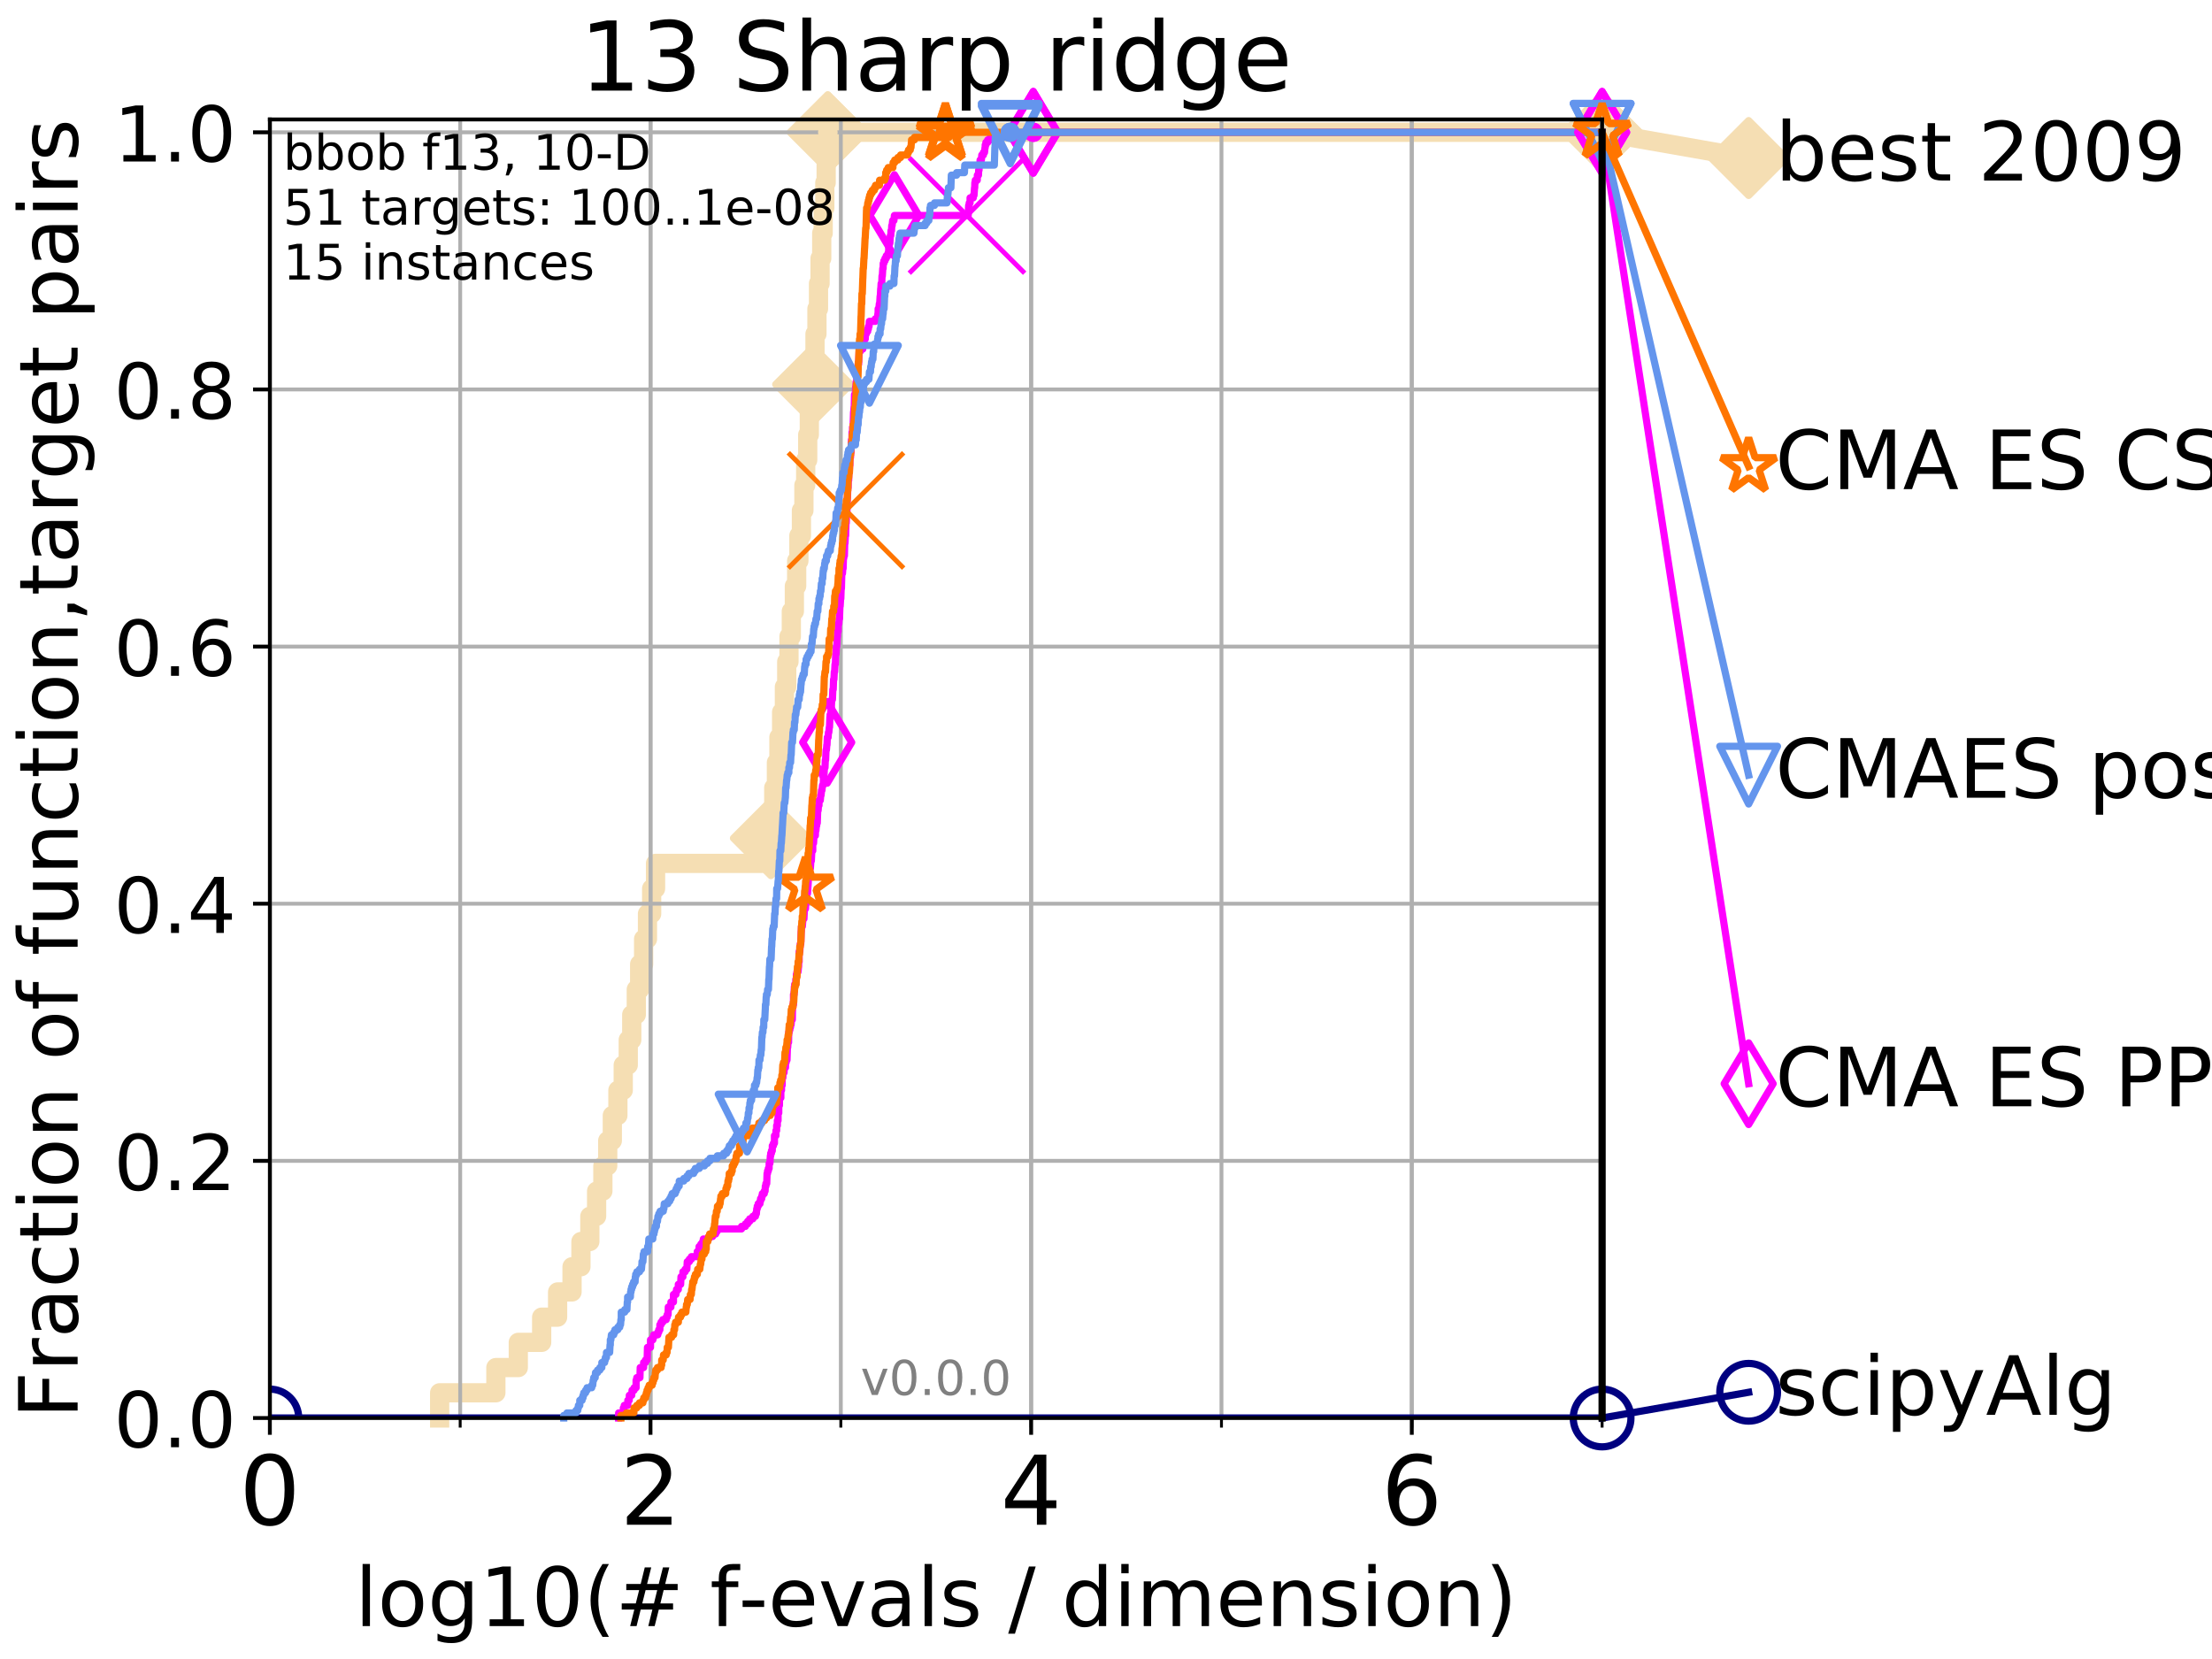 <?xml version="1.0" encoding="utf-8" standalone="no"?>
<!DOCTYPE svg PUBLIC "-//W3C//DTD SVG 1.1//EN"
  "http://www.w3.org/Graphics/SVG/1.1/DTD/svg11.dtd">
<!-- Created with matplotlib (http://matplotlib.org/) -->
<svg height="345pt" version="1.1" viewBox="0 0 460 345" width="460pt" xmlns="http://www.w3.org/2000/svg" xmlns:xlink="http://www.w3.org/1999/xlink">
 <defs>
  <style type="text/css">
*{stroke-linecap:butt;stroke-linejoin:round;}
  </style>
 </defs>
 <g id="figure_1">
  <g id="patch_1">
   <path d="M 0 345.6 
L 460.8 345.6 
L 460.8 0 
L 0 0 
z
" style="fill:#ffffff;"/>
  </g>
  <g id="axes_1">
   <g id="patch_2">
    <path d="M 56.12 294.88 
L 333.168 294.88 
L 333.168 24.84 
L 56.12 24.84 
z
" style="fill:#ffffff;"/>
   </g>
   <g id="line2d_1">
    <path d="M 91.428 294.88 
L 91.428 289.638 
L 103.12 289.638 
L 103.12 284.395 
L 107.784 284.395 
L 107.784 279.153 
L 112.643 279.153 
L 112.643 273.91 
L 115.958 273.91 
L 115.958 268.668 
L 118.959 268.668 
L 118.959 263.425 
L 120.81 263.425 
L 120.81 258.183 
L 122.661 258.183 
L 122.661 252.94 
L 124.069 252.94 
L 124.069 247.698 
L 125.372 247.698 
L 125.372 242.455 
L 126.381 242.455 
L 126.381 237.213 
L 127.335 237.213 
L 127.335 231.97 
L 128.495 231.97 
L 128.495 226.728 
L 129.606 226.728 
L 129.606 221.485 
L 130.65 221.485 
L 130.65 216.243 
L 131.376 216.243 
L 131.376 211 
L 132.321 211 
L 132.321 205.758 
L 133.021 205.758 
L 133.021 200.515 
L 133.843 200.515 
L 133.843 195.273 
L 134.646 195.273 
L 134.646 190.03 
L 135.516 190.03 
L 135.516 184.788 
L 136.327 184.788 
L 136.327 179.546 
L 158.385 179.546 
L 158.385 174.303 
L 160.312 174.303 
L 160.312 169.061 
L 160.907 169.061 
L 160.907 163.818 
L 161.459 163.818 
L 161.459 158.576 
L 161.979 158.576 
L 161.979 153.333 
L 162.544 153.333 
L 162.544 148.091 
L 163.122 148.091 
L 163.122 142.848 
L 163.605 142.848 
L 163.605 137.606 
L 164.075 137.606 
L 164.075 132.363 
L 164.56 132.363 
L 164.56 127.121 
L 165.193 127.121 
L 165.193 121.878 
L 165.672 121.878 
L 165.672 116.636 
L 166.135 116.636 
L 166.135 111.393 
L 166.66 111.393 
L 166.66 106.151 
L 167.178 106.151 
L 167.178 100.908 
L 167.548 100.908 
L 167.548 95.666 
L 167.969 95.666 
L 167.969 90.423 
L 168.304 90.423 
L 168.304 85.181 
L 168.746 85.181 
L 168.746 79.938 
L 169.101 79.938 
L 169.101 74.696 
L 169.485 74.696 
L 169.485 69.453 
L 169.889 69.453 
L 169.889 64.211 
L 170.214 64.211 
L 170.214 58.969 
L 170.538 58.969 
L 170.538 53.726 
L 170.883 53.726 
L 170.883 48.484 
L 171.184 48.484 
L 171.184 43.241 
L 171.523 43.241 
L 171.523 37.999 
L 171.807 37.999 
L 171.807 32.756 
L 172.148 32.756 
L 172.148 27.514 
L 333.168 27.514 
" style="fill:none;stroke:#f5deb3;stroke-linecap:square;stroke-width:4;"/>
   </g>
   <g id="line2d_2">
    <defs>
     <path d="M -0 7.778 
L 7.778 0 
L 0 -7.778 
L -7.778 -0 
z
" id="m79adbb08ab" style="stroke:#f5deb3;stroke-linejoin:miter;stroke-width:1.5;"/>
    </defs>
    <g>
     <use style="fill:#f5deb3;stroke:#f5deb3;stroke-linejoin:miter;stroke-width:1.5;" x="160.312" xlink:href="#m79adbb08ab" y="174.303"/>
     <use style="fill:#f5deb3;stroke:#f5deb3;stroke-linejoin:miter;stroke-width:1.5;" x="169.101" xlink:href="#m79adbb08ab" y="79.938"/>
     <use style="fill:#f5deb3;stroke:#f5deb3;stroke-linejoin:miter;stroke-width:1.5;" x="172.148" xlink:href="#m79adbb08ab" y="27.514"/>
     <use style="fill:#f5deb3;stroke:#f5deb3;stroke-linejoin:miter;stroke-width:1.5;" x="172.148" xlink:href="#m79adbb08ab" y="27.514"/>
     <use style="fill:#f5deb3;stroke:#f5deb3;stroke-linejoin:miter;stroke-width:1.5;" x="333.168" xlink:href="#m79adbb08ab" y="27.514"/>
    </g>
   </g>
   <g id="line2d_3">
    <path style="fill:none;stroke:#f5deb3;stroke-linecap:square;stroke-width:4;"/>
    <g/>
   </g>
   <g id="line2d_4">
    <path d="M 333.168 27.514 
L 363.643 32.861 
" style="fill:none;stroke:#f5deb3;stroke-linecap:square;stroke-width:4;"/>
    <g>
     <use style="fill:#f5deb3;stroke:#f5deb3;stroke-linejoin:miter;stroke-width:1.5;" x="333.168" xlink:href="#m79adbb08ab" y="27.514"/>
     <use style="fill:#f5deb3;stroke:#f5deb3;stroke-linejoin:miter;stroke-width:1.5;" x="363.643" xlink:href="#m79adbb08ab" y="32.861"/>
    </g>
   </g>
   <g id="matplotlib.axis_1">
    <g id="xtick_1">
     <g id="line2d_5">
      <path clip-path="url(#pc538c77156)" d="M 56.12 294.88 
L 56.12 24.84 
" style="fill:none;stroke:#b0b0b0;stroke-linecap:square;stroke-width:0.8;"/>
     </g>
     <g id="line2d_6">
      <defs>
       <path d="M 0 0 
L 0 3.5 
" id="m010176e5aa" style="stroke:#000000;stroke-width:0.8;"/>
      </defs>
      <g>
       <use style="stroke:#000000;stroke-width:0.8;" x="56.12" xlink:href="#m010176e5aa" y="294.88"/>
      </g>
     </g>
     <g id="text_1">
      <!-- 0 -->
      <defs>
       <path d="M 31.781 66.406 
Q 24.172 66.406 20.328 58.906 
Q 16.5 51.422 16.5 36.375 
Q 16.5 21.391 20.328 13.891 
Q 24.172 6.391 31.781 6.391 
Q 39.453 6.391 43.281 13.891 
Q 47.125 21.391 47.125 36.375 
Q 47.125 51.422 43.281 58.906 
Q 39.453 66.406 31.781 66.406 
z
M 31.781 74.219 
Q 44.047 74.219 50.516 64.516 
Q 56.984 54.828 56.984 36.375 
Q 56.984 17.969 50.516 8.266 
Q 44.047 -1.422 31.781 -1.422 
Q 19.531 -1.422 13.062 8.266 
Q 6.594 17.969 6.594 36.375 
Q 6.594 54.828 13.062 64.516 
Q 19.531 74.219 31.781 74.219 
z
" id="DejaVuSans-30"/>
      </defs>
      <g transform="translate(49.758 317.077)scale(0.2 -0.2)">
       <use xlink:href="#DejaVuSans-30"/>
      </g>
     </g>
    </g>
    <g id="xtick_2">
     <g id="line2d_7">
      <path clip-path="url(#pc538c77156)" d="M 135.277 294.88 
L 135.277 24.84 
" style="fill:none;stroke:#b0b0b0;stroke-linecap:square;stroke-width:0.8;"/>
     </g>
     <g id="line2d_8">
      <g>
       <use style="stroke:#000000;stroke-width:0.8;" x="135.277" xlink:href="#m010176e5aa" y="294.88"/>
      </g>
     </g>
     <g id="text_2">
      <!-- 2 -->
      <defs>
       <path d="M 19.188 8.297 
L 53.609 8.297 
L 53.609 0 
L 7.328 0 
L 7.328 8.297 
Q 12.938 14.109 22.625 23.891 
Q 32.328 33.688 34.812 36.531 
Q 39.547 41.844 41.422 45.531 
Q 43.312 49.219 43.312 52.781 
Q 43.312 58.594 39.234 62.25 
Q 35.156 65.922 28.609 65.922 
Q 23.969 65.922 18.812 64.312 
Q 13.672 62.703 7.812 59.422 
L 7.812 69.391 
Q 13.766 71.781 18.938 73 
Q 24.125 74.219 28.422 74.219 
Q 39.75 74.219 46.484 68.547 
Q 53.219 62.891 53.219 53.422 
Q 53.219 48.922 51.531 44.891 
Q 49.859 40.875 45.406 35.406 
Q 44.188 33.984 37.641 27.219 
Q 31.109 20.453 19.188 8.297 
z
" id="DejaVuSans-32"/>
      </defs>
      <g transform="translate(128.914 317.077)scale(0.2 -0.2)">
       <use xlink:href="#DejaVuSans-32"/>
      </g>
     </g>
    </g>
    <g id="xtick_3">
     <g id="line2d_9">
      <path clip-path="url(#pc538c77156)" d="M 214.433 294.88 
L 214.433 24.84 
" style="fill:none;stroke:#b0b0b0;stroke-linecap:square;stroke-width:0.8;"/>
     </g>
     <g id="line2d_10">
      <g>
       <use style="stroke:#000000;stroke-width:0.8;" x="214.433" xlink:href="#m010176e5aa" y="294.88"/>
      </g>
     </g>
     <g id="text_3">
      <!-- 4 -->
      <defs>
       <path d="M 37.797 64.312 
L 12.891 25.391 
L 37.797 25.391 
z
M 35.203 72.906 
L 47.609 72.906 
L 47.609 25.391 
L 58.016 25.391 
L 58.016 17.188 
L 47.609 17.188 
L 47.609 0 
L 37.797 0 
L 37.797 17.188 
L 4.891 17.188 
L 4.891 26.703 
z
" id="DejaVuSans-34"/>
      </defs>
      <g transform="translate(208.071 317.077)scale(0.2 -0.2)">
       <use xlink:href="#DejaVuSans-34"/>
      </g>
     </g>
    </g>
    <g id="xtick_4">
     <g id="line2d_11">
      <path clip-path="url(#pc538c77156)" d="M 293.59 294.88 
L 293.59 24.84 
" style="fill:none;stroke:#b0b0b0;stroke-linecap:square;stroke-width:0.8;"/>
     </g>
     <g id="line2d_12">
      <g>
       <use style="stroke:#000000;stroke-width:0.8;" x="293.59" xlink:href="#m010176e5aa" y="294.88"/>
      </g>
     </g>
     <g id="text_4">
      <!-- 6 -->
      <defs>
       <path d="M 33.016 40.375 
Q 26.375 40.375 22.484 35.828 
Q 18.609 31.297 18.609 23.391 
Q 18.609 15.531 22.484 10.953 
Q 26.375 6.391 33.016 6.391 
Q 39.656 6.391 43.531 10.953 
Q 47.406 15.531 47.406 23.391 
Q 47.406 31.297 43.531 35.828 
Q 39.656 40.375 33.016 40.375 
z
M 52.594 71.297 
L 52.594 62.312 
Q 48.875 64.062 45.094 64.984 
Q 41.312 65.922 37.594 65.922 
Q 27.828 65.922 22.672 59.328 
Q 17.531 52.734 16.797 39.406 
Q 19.672 43.656 24.016 45.922 
Q 28.375 48.188 33.594 48.188 
Q 44.578 48.188 50.953 41.516 
Q 57.328 34.859 57.328 23.391 
Q 57.328 12.156 50.688 5.359 
Q 44.047 -1.422 33.016 -1.422 
Q 20.359 -1.422 13.672 8.266 
Q 6.984 17.969 6.984 36.375 
Q 6.984 53.656 15.188 63.938 
Q 23.391 74.219 37.203 74.219 
Q 40.922 74.219 44.703 73.484 
Q 48.484 72.75 52.594 71.297 
z
" id="DejaVuSans-36"/>
      </defs>
      <g transform="translate(287.227 317.077)scale(0.2 -0.2)">
       <use xlink:href="#DejaVuSans-36"/>
      </g>
     </g>
    </g>
    <g id="xtick_5">
     <g id="line2d_13">
      <path clip-path="url(#pc538c77156)" d="M 56.12 294.88 
L 56.12 24.84 
" style="fill:none;stroke:#b0b0b0;stroke-linecap:square;stroke-width:0.8;"/>
     </g>
     <g id="line2d_14">
      <defs>
       <path d="M 0 0 
L 0 2 
" id="md54f31be50" style="stroke:#000000;stroke-width:0.6;"/>
      </defs>
      <g>
       <use style="stroke:#000000;stroke-width:0.6;" x="56.12" xlink:href="#md54f31be50" y="294.88"/>
      </g>
     </g>
    </g>
    <g id="xtick_6">
     <g id="line2d_15">
      <path clip-path="url(#pc538c77156)" d="M 95.698 294.88 
L 95.698 24.84 
" style="fill:none;stroke:#b0b0b0;stroke-linecap:square;stroke-width:0.8;"/>
     </g>
     <g id="line2d_16">
      <g>
       <use style="stroke:#000000;stroke-width:0.6;" x="95.698" xlink:href="#md54f31be50" y="294.88"/>
      </g>
     </g>
    </g>
    <g id="xtick_7">
     <g id="line2d_17">
      <path clip-path="url(#pc538c77156)" d="M 135.277 294.88 
L 135.277 24.84 
" style="fill:none;stroke:#b0b0b0;stroke-linecap:square;stroke-width:0.8;"/>
     </g>
     <g id="line2d_18">
      <g>
       <use style="stroke:#000000;stroke-width:0.6;" x="135.277" xlink:href="#md54f31be50" y="294.88"/>
      </g>
     </g>
    </g>
    <g id="xtick_8">
     <g id="line2d_19">
      <path clip-path="url(#pc538c77156)" d="M 174.855 294.88 
L 174.855 24.84 
" style="fill:none;stroke:#b0b0b0;stroke-linecap:square;stroke-width:0.8;"/>
     </g>
     <g id="line2d_20">
      <g>
       <use style="stroke:#000000;stroke-width:0.6;" x="174.855" xlink:href="#md54f31be50" y="294.88"/>
      </g>
     </g>
    </g>
    <g id="xtick_9">
     <g id="line2d_21">
      <path clip-path="url(#pc538c77156)" d="M 214.433 294.88 
L 214.433 24.84 
" style="fill:none;stroke:#b0b0b0;stroke-linecap:square;stroke-width:0.8;"/>
     </g>
     <g id="line2d_22">
      <g>
       <use style="stroke:#000000;stroke-width:0.6;" x="214.433" xlink:href="#md54f31be50" y="294.88"/>
      </g>
     </g>
    </g>
    <g id="xtick_10">
     <g id="line2d_23">
      <path clip-path="url(#pc538c77156)" d="M 254.011 294.88 
L 254.011 24.84 
" style="fill:none;stroke:#b0b0b0;stroke-linecap:square;stroke-width:0.8;"/>
     </g>
     <g id="line2d_24">
      <g>
       <use style="stroke:#000000;stroke-width:0.6;" x="254.011" xlink:href="#md54f31be50" y="294.88"/>
      </g>
     </g>
    </g>
    <g id="xtick_11">
     <g id="line2d_25">
      <path clip-path="url(#pc538c77156)" d="M 293.59 294.88 
L 293.59 24.84 
" style="fill:none;stroke:#b0b0b0;stroke-linecap:square;stroke-width:0.8;"/>
     </g>
     <g id="line2d_26">
      <g>
       <use style="stroke:#000000;stroke-width:0.6;" x="293.59" xlink:href="#md54f31be50" y="294.88"/>
      </g>
     </g>
    </g>
    <g id="xtick_12">
     <g id="line2d_27">
      <path clip-path="url(#pc538c77156)" d="M 333.168 294.88 
L 333.168 24.84 
" style="fill:none;stroke:#b0b0b0;stroke-linecap:square;stroke-width:0.8;"/>
     </g>
     <g id="line2d_28">
      <g>
       <use style="stroke:#000000;stroke-width:0.6;" x="333.168" xlink:href="#md54f31be50" y="294.88"/>
      </g>
     </g>
    </g>
    <g id="text_5">
     <!-- log10(# f-evals / dimension) -->
     <defs>
      <path d="M 9.422 75.984 
L 18.406 75.984 
L 18.406 0 
L 9.422 0 
z
" id="DejaVuSans-6c"/>
      <path d="M 30.609 48.391 
Q 23.391 48.391 19.188 42.75 
Q 14.984 37.109 14.984 27.297 
Q 14.984 17.484 19.156 11.844 
Q 23.344 6.203 30.609 6.203 
Q 37.797 6.203 41.984 11.859 
Q 46.188 17.531 46.188 27.297 
Q 46.188 37.016 41.984 42.703 
Q 37.797 48.391 30.609 48.391 
z
M 30.609 56 
Q 42.328 56 49.016 48.375 
Q 55.719 40.766 55.719 27.297 
Q 55.719 13.875 49.016 6.219 
Q 42.328 -1.422 30.609 -1.422 
Q 18.844 -1.422 12.172 6.219 
Q 5.516 13.875 5.516 27.297 
Q 5.516 40.766 12.172 48.375 
Q 18.844 56 30.609 56 
z
" id="DejaVuSans-6f"/>
      <path d="M 45.406 27.984 
Q 45.406 37.75 41.375 43.109 
Q 37.359 48.484 30.078 48.484 
Q 22.859 48.484 18.828 43.109 
Q 14.797 37.75 14.797 27.984 
Q 14.797 18.266 18.828 12.891 
Q 22.859 7.516 30.078 7.516 
Q 37.359 7.516 41.375 12.891 
Q 45.406 18.266 45.406 27.984 
z
M 54.391 6.781 
Q 54.391 -7.172 48.188 -13.984 
Q 42 -20.797 29.203 -20.797 
Q 24.469 -20.797 20.266 -20.094 
Q 16.062 -19.391 12.109 -17.922 
L 12.109 -9.188 
Q 16.062 -11.328 19.922 -12.344 
Q 23.781 -13.375 27.781 -13.375 
Q 36.625 -13.375 41.016 -8.766 
Q 45.406 -4.156 45.406 5.172 
L 45.406 9.625 
Q 42.625 4.781 38.281 2.391 
Q 33.938 0 27.875 0 
Q 17.828 0 11.672 7.656 
Q 5.516 15.328 5.516 27.984 
Q 5.516 40.672 11.672 48.328 
Q 17.828 56 27.875 56 
Q 33.938 56 38.281 53.609 
Q 42.625 51.219 45.406 46.391 
L 45.406 54.688 
L 54.391 54.688 
z
" id="DejaVuSans-67"/>
      <path d="M 12.406 8.297 
L 28.516 8.297 
L 28.516 63.922 
L 10.984 60.406 
L 10.984 69.391 
L 28.422 72.906 
L 38.281 72.906 
L 38.281 8.297 
L 54.391 8.297 
L 54.391 0 
L 12.406 0 
z
" id="DejaVuSans-31"/>
      <path d="M 31 75.875 
Q 24.469 64.656 21.281 53.656 
Q 18.109 42.672 18.109 31.391 
Q 18.109 20.125 21.312 9.062 
Q 24.516 -2 31 -13.188 
L 23.188 -13.188 
Q 15.875 -1.703 12.234 9.375 
Q 8.594 20.453 8.594 31.391 
Q 8.594 42.281 12.203 53.312 
Q 15.828 64.359 23.188 75.875 
z
" id="DejaVuSans-28"/>
      <path d="M 51.125 44 
L 36.922 44 
L 32.812 27.688 
L 47.125 27.688 
z
M 43.797 71.781 
L 38.719 51.516 
L 52.984 51.516 
L 58.109 71.781 
L 65.922 71.781 
L 60.891 51.516 
L 76.125 51.516 
L 76.125 44 
L 58.984 44 
L 54.984 27.688 
L 70.516 27.688 
L 70.516 20.219 
L 53.078 20.219 
L 48 0 
L 40.188 0 
L 45.219 20.219 
L 30.906 20.219 
L 25.875 0 
L 18.016 0 
L 23.094 20.219 
L 7.719 20.219 
L 7.719 27.688 
L 24.906 27.688 
L 29 44 
L 13.281 44 
L 13.281 51.516 
L 30.906 51.516 
L 35.891 71.781 
z
" id="DejaVuSans-23"/>
      <path id="DejaVuSans-20"/>
      <path d="M 37.109 75.984 
L 37.109 68.5 
L 28.516 68.5 
Q 23.688 68.5 21.797 66.547 
Q 19.922 64.594 19.922 59.516 
L 19.922 54.688 
L 34.719 54.688 
L 34.719 47.703 
L 19.922 47.703 
L 19.922 0 
L 10.891 0 
L 10.891 47.703 
L 2.297 47.703 
L 2.297 54.688 
L 10.891 54.688 
L 10.891 58.5 
Q 10.891 67.625 15.141 71.797 
Q 19.391 75.984 28.609 75.984 
z
" id="DejaVuSans-66"/>
      <path d="M 4.891 31.391 
L 31.203 31.391 
L 31.203 23.391 
L 4.891 23.391 
z
" id="DejaVuSans-2d"/>
      <path d="M 56.203 29.594 
L 56.203 25.203 
L 14.891 25.203 
Q 15.484 15.922 20.484 11.062 
Q 25.484 6.203 34.422 6.203 
Q 39.594 6.203 44.453 7.469 
Q 49.312 8.734 54.109 11.281 
L 54.109 2.781 
Q 49.266 0.734 44.188 -0.344 
Q 39.109 -1.422 33.891 -1.422 
Q 20.797 -1.422 13.156 6.188 
Q 5.516 13.812 5.516 26.812 
Q 5.516 40.234 12.766 48.109 
Q 20.016 56 32.328 56 
Q 43.359 56 49.781 48.891 
Q 56.203 41.797 56.203 29.594 
z
M 47.219 32.234 
Q 47.125 39.594 43.094 43.984 
Q 39.062 48.391 32.422 48.391 
Q 24.906 48.391 20.391 44.141 
Q 15.875 39.891 15.188 32.172 
z
" id="DejaVuSans-65"/>
      <path d="M 2.984 54.688 
L 12.5 54.688 
L 29.594 8.797 
L 46.688 54.688 
L 56.203 54.688 
L 35.688 0 
L 23.484 0 
z
" id="DejaVuSans-76"/>
      <path d="M 34.281 27.484 
Q 23.391 27.484 19.188 25 
Q 14.984 22.516 14.984 16.5 
Q 14.984 11.719 18.141 8.906 
Q 21.297 6.109 26.703 6.109 
Q 34.188 6.109 38.703 11.406 
Q 43.219 16.703 43.219 25.484 
L 43.219 27.484 
z
M 52.203 31.203 
L 52.203 0 
L 43.219 0 
L 43.219 8.297 
Q 40.141 3.328 35.547 0.953 
Q 30.953 -1.422 24.312 -1.422 
Q 15.922 -1.422 10.953 3.297 
Q 6 8.016 6 15.922 
Q 6 25.141 12.172 29.828 
Q 18.359 34.516 30.609 34.516 
L 43.219 34.516 
L 43.219 35.406 
Q 43.219 41.609 39.141 45 
Q 35.062 48.391 27.688 48.391 
Q 23 48.391 18.547 47.266 
Q 14.109 46.141 10.016 43.891 
L 10.016 52.203 
Q 14.938 54.109 19.578 55.047 
Q 24.219 56 28.609 56 
Q 40.484 56 46.344 49.844 
Q 52.203 43.703 52.203 31.203 
z
" id="DejaVuSans-61"/>
      <path d="M 44.281 53.078 
L 44.281 44.578 
Q 40.484 46.531 36.375 47.5 
Q 32.281 48.484 27.875 48.484 
Q 21.188 48.484 17.844 46.438 
Q 14.5 44.391 14.5 40.281 
Q 14.5 37.156 16.891 35.375 
Q 19.281 33.594 26.516 31.984 
L 29.594 31.297 
Q 39.156 29.25 43.188 25.516 
Q 47.219 21.781 47.219 15.094 
Q 47.219 7.469 41.188 3.016 
Q 35.156 -1.422 24.609 -1.422 
Q 20.219 -1.422 15.453 -0.562 
Q 10.688 0.297 5.422 2 
L 5.422 11.281 
Q 10.406 8.688 15.234 7.391 
Q 20.062 6.109 24.812 6.109 
Q 31.156 6.109 34.562 8.281 
Q 37.984 10.453 37.984 14.406 
Q 37.984 18.062 35.516 20.016 
Q 33.062 21.969 24.703 23.781 
L 21.578 24.516 
Q 13.234 26.266 9.516 29.906 
Q 5.812 33.547 5.812 39.891 
Q 5.812 47.609 11.281 51.797 
Q 16.75 56 26.812 56 
Q 31.781 56 36.172 55.266 
Q 40.578 54.547 44.281 53.078 
z
" id="DejaVuSans-73"/>
      <path d="M 25.391 72.906 
L 33.688 72.906 
L 8.297 -9.281 
L 0 -9.281 
z
" id="DejaVuSans-2f"/>
      <path d="M 45.406 46.391 
L 45.406 75.984 
L 54.391 75.984 
L 54.391 0 
L 45.406 0 
L 45.406 8.203 
Q 42.578 3.328 38.25 0.953 
Q 33.938 -1.422 27.875 -1.422 
Q 17.969 -1.422 11.734 6.484 
Q 5.516 14.406 5.516 27.297 
Q 5.516 40.188 11.734 48.094 
Q 17.969 56 27.875 56 
Q 33.938 56 38.25 53.625 
Q 42.578 51.266 45.406 46.391 
z
M 14.797 27.297 
Q 14.797 17.391 18.875 11.75 
Q 22.953 6.109 30.078 6.109 
Q 37.203 6.109 41.297 11.75 
Q 45.406 17.391 45.406 27.297 
Q 45.406 37.203 41.297 42.844 
Q 37.203 48.484 30.078 48.484 
Q 22.953 48.484 18.875 42.844 
Q 14.797 37.203 14.797 27.297 
z
" id="DejaVuSans-64"/>
      <path d="M 9.422 54.688 
L 18.406 54.688 
L 18.406 0 
L 9.422 0 
z
M 9.422 75.984 
L 18.406 75.984 
L 18.406 64.594 
L 9.422 64.594 
z
" id="DejaVuSans-69"/>
      <path d="M 52 44.188 
Q 55.375 50.25 60.062 53.125 
Q 64.75 56 71.094 56 
Q 79.641 56 84.281 50.016 
Q 88.922 44.047 88.922 33.016 
L 88.922 0 
L 79.891 0 
L 79.891 32.719 
Q 79.891 40.578 77.094 44.375 
Q 74.312 48.188 68.609 48.188 
Q 61.625 48.188 57.562 43.547 
Q 53.516 38.922 53.516 30.906 
L 53.516 0 
L 44.484 0 
L 44.484 32.719 
Q 44.484 40.625 41.703 44.406 
Q 38.922 48.188 33.109 48.188 
Q 26.219 48.188 22.156 43.531 
Q 18.109 38.875 18.109 30.906 
L 18.109 0 
L 9.078 0 
L 9.078 54.688 
L 18.109 54.688 
L 18.109 46.188 
Q 21.188 51.219 25.484 53.609 
Q 29.781 56 35.688 56 
Q 41.656 56 45.828 52.969 
Q 50 49.953 52 44.188 
z
" id="DejaVuSans-6d"/>
      <path d="M 54.891 33.016 
L 54.891 0 
L 45.906 0 
L 45.906 32.719 
Q 45.906 40.484 42.875 44.328 
Q 39.844 48.188 33.797 48.188 
Q 26.516 48.188 22.312 43.547 
Q 18.109 38.922 18.109 30.906 
L 18.109 0 
L 9.078 0 
L 9.078 54.688 
L 18.109 54.688 
L 18.109 46.188 
Q 21.344 51.125 25.703 53.562 
Q 30.078 56 35.797 56 
Q 45.219 56 50.047 50.172 
Q 54.891 44.344 54.891 33.016 
z
" id="DejaVuSans-6e"/>
      <path d="M 8.016 75.875 
L 15.828 75.875 
Q 23.141 64.359 26.781 53.312 
Q 30.422 42.281 30.422 31.391 
Q 30.422 20.453 26.781 9.375 
Q 23.141 -1.703 15.828 -13.188 
L 8.016 -13.188 
Q 14.5 -2 17.703 9.062 
Q 20.906 20.125 20.906 31.391 
Q 20.906 42.672 17.703 53.656 
Q 14.5 64.656 8.016 75.875 
z
" id="DejaVuSans-29"/>
     </defs>
     <g transform="translate(73.803 338.154)scale(0.17 -0.17)">
      <use xlink:href="#DejaVuSans-6c"/>
      <use x="27.783" xlink:href="#DejaVuSans-6f"/>
      <use x="88.965" xlink:href="#DejaVuSans-67"/>
      <use x="152.441" xlink:href="#DejaVuSans-31"/>
      <use x="216.064" xlink:href="#DejaVuSans-30"/>
      <use x="279.688" xlink:href="#DejaVuSans-28"/>
      <use x="318.701" xlink:href="#DejaVuSans-23"/>
      <use x="402.49" xlink:href="#DejaVuSans-20"/>
      <use x="434.277" xlink:href="#DejaVuSans-66"/>
      <use x="469.404" xlink:href="#DejaVuSans-2d"/>
      <use x="505.488" xlink:href="#DejaVuSans-65"/>
      <use x="567.012" xlink:href="#DejaVuSans-76"/>
      <use x="626.191" xlink:href="#DejaVuSans-61"/>
      <use x="687.471" xlink:href="#DejaVuSans-6c"/>
      <use x="715.254" xlink:href="#DejaVuSans-73"/>
      <use x="767.354" xlink:href="#DejaVuSans-20"/>
      <use x="799.141" xlink:href="#DejaVuSans-2f"/>
      <use x="832.832" xlink:href="#DejaVuSans-20"/>
      <use x="864.619" xlink:href="#DejaVuSans-64"/>
      <use x="928.096" xlink:href="#DejaVuSans-69"/>
      <use x="955.879" xlink:href="#DejaVuSans-6d"/>
      <use x="1053.291" xlink:href="#DejaVuSans-65"/>
      <use x="1114.814" xlink:href="#DejaVuSans-6e"/>
      <use x="1178.193" xlink:href="#DejaVuSans-73"/>
      <use x="1230.293" xlink:href="#DejaVuSans-69"/>
      <use x="1258.076" xlink:href="#DejaVuSans-6f"/>
      <use x="1319.258" xlink:href="#DejaVuSans-6e"/>
      <use x="1382.637" xlink:href="#DejaVuSans-29"/>
     </g>
    </g>
   </g>
   <g id="matplotlib.axis_2">
    <g id="ytick_1">
     <g id="line2d_29">
      <path clip-path="url(#pc538c77156)" d="M 56.12 294.88 
L 333.168 294.88 
" style="fill:none;stroke:#b0b0b0;stroke-linecap:square;stroke-width:0.8;"/>
     </g>
     <g id="line2d_30">
      <defs>
       <path d="M 0 0 
L -3.5 0 
" id="me026bf4264" style="stroke:#000000;stroke-width:0.8;"/>
      </defs>
      <g>
       <use style="stroke:#000000;stroke-width:0.8;" x="56.12" xlink:href="#me026bf4264" y="294.88"/>
      </g>
     </g>
     <g id="text_6">
      <!-- 0.0 -->
      <defs>
       <path d="M 10.688 12.406 
L 21 12.406 
L 21 0 
L 10.688 0 
z
" id="DejaVuSans-2e"/>
      </defs>
      <g transform="translate(23.675 300.959)scale(0.16 -0.16)">
       <use xlink:href="#DejaVuSans-30"/>
       <use x="63.623" xlink:href="#DejaVuSans-2e"/>
       <use x="95.41" xlink:href="#DejaVuSans-30"/>
      </g>
     </g>
    </g>
    <g id="ytick_2">
     <g id="line2d_31">
      <path clip-path="url(#pc538c77156)" d="M 56.12 241.407 
L 333.168 241.407 
" style="fill:none;stroke:#b0b0b0;stroke-linecap:square;stroke-width:0.8;"/>
     </g>
     <g id="line2d_32">
      <g>
       <use style="stroke:#000000;stroke-width:0.8;" x="56.12" xlink:href="#me026bf4264" y="241.407"/>
      </g>
     </g>
     <g id="text_7">
      <!-- 0.2 -->
      <g transform="translate(23.675 247.485)scale(0.16 -0.16)">
       <use xlink:href="#DejaVuSans-30"/>
       <use x="63.623" xlink:href="#DejaVuSans-2e"/>
       <use x="95.41" xlink:href="#DejaVuSans-32"/>
      </g>
     </g>
    </g>
    <g id="ytick_3">
     <g id="line2d_33">
      <path clip-path="url(#pc538c77156)" d="M 56.12 187.933 
L 333.168 187.933 
" style="fill:none;stroke:#b0b0b0;stroke-linecap:square;stroke-width:0.8;"/>
     </g>
     <g id="line2d_34">
      <g>
       <use style="stroke:#000000;stroke-width:0.8;" x="56.12" xlink:href="#me026bf4264" y="187.933"/>
      </g>
     </g>
     <g id="text_8">
      <!-- 0.4 -->
      <g transform="translate(23.675 194.012)scale(0.16 -0.16)">
       <use xlink:href="#DejaVuSans-30"/>
       <use x="63.623" xlink:href="#DejaVuSans-2e"/>
       <use x="95.41" xlink:href="#DejaVuSans-34"/>
      </g>
     </g>
    </g>
    <g id="ytick_4">
     <g id="line2d_35">
      <path clip-path="url(#pc538c77156)" d="M 56.12 134.46 
L 333.168 134.46 
" style="fill:none;stroke:#b0b0b0;stroke-linecap:square;stroke-width:0.8;"/>
     </g>
     <g id="line2d_36">
      <g>
       <use style="stroke:#000000;stroke-width:0.8;" x="56.12" xlink:href="#me026bf4264" y="134.46"/>
      </g>
     </g>
     <g id="text_9">
      <!-- 0.6 -->
      <g transform="translate(23.675 140.539)scale(0.16 -0.16)">
       <use xlink:href="#DejaVuSans-30"/>
       <use x="63.623" xlink:href="#DejaVuSans-2e"/>
       <use x="95.41" xlink:href="#DejaVuSans-36"/>
      </g>
     </g>
    </g>
    <g id="ytick_5">
     <g id="line2d_37">
      <path clip-path="url(#pc538c77156)" d="M 56.12 80.987 
L 333.168 80.987 
" style="fill:none;stroke:#b0b0b0;stroke-linecap:square;stroke-width:0.8;"/>
     </g>
     <g id="line2d_38">
      <g>
       <use style="stroke:#000000;stroke-width:0.8;" x="56.12" xlink:href="#me026bf4264" y="80.987"/>
      </g>
     </g>
     <g id="text_10">
      <!-- 0.8 -->
      <defs>
       <path d="M 31.781 34.625 
Q 24.75 34.625 20.719 30.859 
Q 16.703 27.094 16.703 20.516 
Q 16.703 13.922 20.719 10.156 
Q 24.75 6.391 31.781 6.391 
Q 38.812 6.391 42.859 10.172 
Q 46.922 13.969 46.922 20.516 
Q 46.922 27.094 42.891 30.859 
Q 38.875 34.625 31.781 34.625 
z
M 21.922 38.812 
Q 15.578 40.375 12.031 44.719 
Q 8.5 49.078 8.5 55.328 
Q 8.5 64.062 14.719 69.141 
Q 20.953 74.219 31.781 74.219 
Q 42.672 74.219 48.875 69.141 
Q 55.078 64.062 55.078 55.328 
Q 55.078 49.078 51.531 44.719 
Q 48 40.375 41.703 38.812 
Q 48.828 37.156 52.797 32.312 
Q 56.781 27.484 56.781 20.516 
Q 56.781 9.906 50.312 4.234 
Q 43.844 -1.422 31.781 -1.422 
Q 19.734 -1.422 13.25 4.234 
Q 6.781 9.906 6.781 20.516 
Q 6.781 27.484 10.781 32.312 
Q 14.797 37.156 21.922 38.812 
z
M 18.312 54.391 
Q 18.312 48.734 21.844 45.562 
Q 25.391 42.391 31.781 42.391 
Q 38.141 42.391 41.719 45.562 
Q 45.312 48.734 45.312 54.391 
Q 45.312 60.062 41.719 63.234 
Q 38.141 66.406 31.781 66.406 
Q 25.391 66.406 21.844 63.234 
Q 18.312 60.062 18.312 54.391 
z
" id="DejaVuSans-38"/>
      </defs>
      <g transform="translate(23.675 87.066)scale(0.16 -0.16)">
       <use xlink:href="#DejaVuSans-30"/>
       <use x="63.623" xlink:href="#DejaVuSans-2e"/>
       <use x="95.41" xlink:href="#DejaVuSans-38"/>
      </g>
     </g>
    </g>
    <g id="ytick_6">
     <g id="line2d_39">
      <path clip-path="url(#pc538c77156)" d="M 56.12 27.514 
L 333.168 27.514 
" style="fill:none;stroke:#b0b0b0;stroke-linecap:square;stroke-width:0.8;"/>
     </g>
     <g id="line2d_40">
      <g>
       <use style="stroke:#000000;stroke-width:0.8;" x="56.12" xlink:href="#me026bf4264" y="27.514"/>
      </g>
     </g>
     <g id="text_11">
      <!-- 1.0 -->
      <g transform="translate(23.675 33.592)scale(0.16 -0.16)">
       <use xlink:href="#DejaVuSans-31"/>
       <use x="63.623" xlink:href="#DejaVuSans-2e"/>
       <use x="95.41" xlink:href="#DejaVuSans-30"/>
      </g>
     </g>
    </g>
    <g id="text_12">
     <!-- Fraction of function,target pairs -->
     <defs>
      <path d="M 9.812 72.906 
L 51.703 72.906 
L 51.703 64.594 
L 19.672 64.594 
L 19.672 43.109 
L 48.578 43.109 
L 48.578 34.812 
L 19.672 34.812 
L 19.672 0 
L 9.812 0 
z
" id="DejaVuSans-46"/>
      <path d="M 41.109 46.297 
Q 39.594 47.172 37.812 47.578 
Q 36.031 48 33.891 48 
Q 26.266 48 22.188 43.047 
Q 18.109 38.094 18.109 28.812 
L 18.109 0 
L 9.078 0 
L 9.078 54.688 
L 18.109 54.688 
L 18.109 46.188 
Q 20.953 51.172 25.484 53.578 
Q 30.031 56 36.531 56 
Q 37.453 56 38.578 55.875 
Q 39.703 55.766 41.062 55.516 
z
" id="DejaVuSans-72"/>
      <path d="M 48.781 52.594 
L 48.781 44.188 
Q 44.969 46.297 41.141 47.344 
Q 37.312 48.391 33.406 48.391 
Q 24.656 48.391 19.812 42.844 
Q 14.984 37.312 14.984 27.297 
Q 14.984 17.281 19.812 11.734 
Q 24.656 6.203 33.406 6.203 
Q 37.312 6.203 41.141 7.25 
Q 44.969 8.297 48.781 10.406 
L 48.781 2.094 
Q 45.016 0.344 40.984 -0.531 
Q 36.969 -1.422 32.422 -1.422 
Q 20.062 -1.422 12.781 6.344 
Q 5.516 14.109 5.516 27.297 
Q 5.516 40.672 12.859 48.328 
Q 20.219 56 33.016 56 
Q 37.156 56 41.109 55.141 
Q 45.062 54.297 48.781 52.594 
z
" id="DejaVuSans-63"/>
      <path d="M 18.312 70.219 
L 18.312 54.688 
L 36.812 54.688 
L 36.812 47.703 
L 18.312 47.703 
L 18.312 18.016 
Q 18.312 11.328 20.141 9.422 
Q 21.969 7.516 27.594 7.516 
L 36.812 7.516 
L 36.812 0 
L 27.594 0 
Q 17.188 0 13.234 3.875 
Q 9.281 7.766 9.281 18.016 
L 9.281 47.703 
L 2.688 47.703 
L 2.688 54.688 
L 9.281 54.688 
L 9.281 70.219 
z
" id="DejaVuSans-74"/>
      <path d="M 8.5 21.578 
L 8.5 54.688 
L 17.484 54.688 
L 17.484 21.922 
Q 17.484 14.156 20.5 10.266 
Q 23.531 6.391 29.594 6.391 
Q 36.859 6.391 41.078 11.031 
Q 45.312 15.672 45.312 23.688 
L 45.312 54.688 
L 54.297 54.688 
L 54.297 0 
L 45.312 0 
L 45.312 8.406 
Q 42.047 3.422 37.719 1 
Q 33.406 -1.422 27.688 -1.422 
Q 18.266 -1.422 13.375 4.438 
Q 8.5 10.297 8.5 21.578 
z
M 31.109 56 
z
" id="DejaVuSans-75"/>
      <path d="M 11.719 12.406 
L 22.016 12.406 
L 22.016 4 
L 14.016 -11.625 
L 7.719 -11.625 
L 11.719 4 
z
" id="DejaVuSans-2c"/>
      <path d="M 18.109 8.203 
L 18.109 -20.797 
L 9.078 -20.797 
L 9.078 54.688 
L 18.109 54.688 
L 18.109 46.391 
Q 20.953 51.266 25.266 53.625 
Q 29.594 56 35.594 56 
Q 45.562 56 51.781 48.094 
Q 58.016 40.188 58.016 27.297 
Q 58.016 14.406 51.781 6.484 
Q 45.562 -1.422 35.594 -1.422 
Q 29.594 -1.422 25.266 0.953 
Q 20.953 3.328 18.109 8.203 
z
M 48.688 27.297 
Q 48.688 37.203 44.609 42.844 
Q 40.531 48.484 33.406 48.484 
Q 26.266 48.484 22.188 42.844 
Q 18.109 37.203 18.109 27.297 
Q 18.109 17.391 22.188 11.75 
Q 26.266 6.109 33.406 6.109 
Q 40.531 6.109 44.609 11.75 
Q 48.688 17.391 48.688 27.297 
z
" id="DejaVuSans-70"/>
     </defs>
     <g transform="translate(16.14 294.999)rotate(-90)scale(0.17 -0.17)">
      <use xlink:href="#DejaVuSans-46"/>
      <use x="57.41" xlink:href="#DejaVuSans-72"/>
      <use x="98.523" xlink:href="#DejaVuSans-61"/>
      <use x="159.803" xlink:href="#DejaVuSans-63"/>
      <use x="214.783" xlink:href="#DejaVuSans-74"/>
      <use x="253.992" xlink:href="#DejaVuSans-69"/>
      <use x="281.775" xlink:href="#DejaVuSans-6f"/>
      <use x="342.957" xlink:href="#DejaVuSans-6e"/>
      <use x="406.336" xlink:href="#DejaVuSans-20"/>
      <use x="438.123" xlink:href="#DejaVuSans-6f"/>
      <use x="499.305" xlink:href="#DejaVuSans-66"/>
      <use x="534.51" xlink:href="#DejaVuSans-20"/>
      <use x="566.297" xlink:href="#DejaVuSans-66"/>
      <use x="601.502" xlink:href="#DejaVuSans-75"/>
      <use x="664.881" xlink:href="#DejaVuSans-6e"/>
      <use x="728.26" xlink:href="#DejaVuSans-63"/>
      <use x="783.24" xlink:href="#DejaVuSans-74"/>
      <use x="822.449" xlink:href="#DejaVuSans-69"/>
      <use x="850.232" xlink:href="#DejaVuSans-6f"/>
      <use x="911.414" xlink:href="#DejaVuSans-6e"/>
      <use x="974.793" xlink:href="#DejaVuSans-2c"/>
      <use x="1006.58" xlink:href="#DejaVuSans-74"/>
      <use x="1045.789" xlink:href="#DejaVuSans-61"/>
      <use x="1107.068" xlink:href="#DejaVuSans-72"/>
      <use x="1148.166" xlink:href="#DejaVuSans-67"/>
      <use x="1211.643" xlink:href="#DejaVuSans-65"/>
      <use x="1273.166" xlink:href="#DejaVuSans-74"/>
      <use x="1312.375" xlink:href="#DejaVuSans-20"/>
      <use x="1344.162" xlink:href="#DejaVuSans-70"/>
      <use x="1407.639" xlink:href="#DejaVuSans-61"/>
      <use x="1468.918" xlink:href="#DejaVuSans-69"/>
      <use x="1496.701" xlink:href="#DejaVuSans-72"/>
      <use x="1537.814" xlink:href="#DejaVuSans-73"/>
     </g>
    </g>
   </g>
   <g id="line2d_41">
    <defs>
     <path d="M 0 1.5 
C 0.398 1.5 0.779 1.342 1.061 1.061 
C 1.342 0.779 1.5 0.398 1.5 0 
C 1.5 -0.398 1.342 -0.779 1.061 -1.061 
C 0.779 -1.342 0.398 -1.5 0 -1.5 
C -0.398 -1.5 -0.779 -1.342 -1.061 -1.061 
C -1.342 -0.779 -1.5 -0.398 -1.5 0 
C -1.5 0.398 -1.342 0.779 -1.061 1.061 
C -0.779 1.342 -0.398 1.5 0 1.5 
z
" id="ma1e71f2d7a" style="stroke:#f5deb3;"/>
    </defs>
    <g>
     <use style="fill:#f5deb3;stroke:#f5deb3;" x="172.148" xlink:href="#ma1e71f2d7a" y="27.514"/>
     <use style="fill:#f5deb3;stroke:#f5deb3;" x="172.148" xlink:href="#ma1e71f2d7a" y="27.514"/>
    </g>
   </g>
   <g id="line2d_42">
    <path clip-path="url(#pc538c77156)" d="M 56.12 294.88 
L 56.12 294.88 
L 56.12 294.88 
L 56.12 294.88 
L 333.168 294.88 
" style="fill:none;stroke:#000080;stroke-linecap:square;stroke-width:1.5;"/>
   </g>
   <g id="line2d_43">
    <defs>
     <path d="M 0 6 
C 1.591 6 3.117 5.368 4.243 4.243 
C 5.368 3.117 6 1.591 6 0 
C 6 -1.591 5.368 -3.117 4.243 -4.243 
C 3.117 -5.368 1.591 -6 0 -6 
C -1.591 -6 -3.117 -5.368 -4.243 -4.243 
C -5.368 -3.117 -6 -1.591 -6 0 
C -6 1.591 -5.368 3.117 -4.243 4.243 
C -3.117 5.368 -1.591 6 0 6 
z
" id="m9ba3e3a671" style="stroke:#000080;stroke-width:1.5;"/>
    </defs>
    <g clip-path="url(#pc538c77156)">
     <use style="fill:none;stroke:#000080;stroke-width:1.5;" x="56.12" xlink:href="#m9ba3e3a671" y="294.88"/>
    </g>
   </g>
   <g id="line2d_44">
    <path clip-path="url(#pc538c77156)" style="fill:none;stroke:#000080;stroke-linecap:square;stroke-width:1.5;"/>
    <g clip-path="url(#pc538c77156)">
     <use style="fill:none;stroke:#000080;stroke-width:1.5;" x="-1" xlink:href="#m9ba3e3a671" y="562.246"/>
     <use style="fill:none;stroke:#000080;stroke-width:1.5;" x="333.168" xlink:href="#m9ba3e3a671" y="562.246"/>
    </g>
   </g>
   <g id="line2d_45">
    <defs>
     <path d="M 0 1.5 
C 0.398 1.5 0.779 1.342 1.061 1.061 
C 1.342 0.779 1.5 0.398 1.5 0 
C 1.5 -0.398 1.342 -0.779 1.061 -1.061 
C 0.779 -1.342 0.398 -1.5 0 -1.5 
C -0.398 -1.5 -0.779 -1.342 -1.061 -1.061 
C -1.342 -0.779 -1.5 -0.398 -1.5 0 
C -1.5 0.398 -1.342 0.779 -1.061 1.061 
C -0.779 1.342 -0.398 1.5 0 1.5 
z
" id="ma9b5c0e804" style="stroke:#ff00ff;"/>
    </defs>
    <g>
     <use style="fill:#ff00ff;stroke:#ff00ff;" x="214.874" xlink:href="#ma9b5c0e804" y="27.514"/>
     <use style="fill:#ff00ff;stroke:#ff00ff;" x="214.874" xlink:href="#ma9b5c0e804" y="27.514"/>
    </g>
   </g>
   <g id="line2d_46">
    <path d="M 128.648 294.88 
L 128.648 293.832 
L 129.63 293.832 
L 129.63 292.783 
L 129.82 292.783 
L 129.82 292.259 
L 130.559 292.259 
L 130.559 291.21 
L 130.851 291.21 
L 130.873 290.162 
L 131.376 290.162 
L 131.441 289.113 
L 131.865 289.113 
L 131.865 288.589 
L 132.28 288.589 
L 132.28 287.016 
L 132.422 287.016 
L 132.422 286.492 
L 133.079 286.492 
L 133.138 284.395 
L 133.843 284.395 
L 133.843 283.347 
L 134.231 283.347 
L 134.231 282.822 
L 134.575 282.822 
L 134.646 280.201 
L 135.277 280.201 
L 135.277 278.628 
L 135.768 278.628 
L 135.768 278.104 
L 135.951 278.104 
L 135.951 277.58 
L 136.789 277.58 
L 136.789 277.056 
L 136.993 277.056 
L 136.993 276.531 
L 137.225 276.531 
L 137.225 275.483 
L 137.468 275.483 
L 137.468 274.959 
L 137.828 274.959 
L 137.828 274.434 
L 138.539 274.434 
L 138.539 273.91 
L 138.751 273.91 
L 138.751 273.386 
L 138.932 273.386 
L 138.974 271.813 
L 139.52 271.813 
L 139.52 270.765 
L 140.049 270.765 
L 140.049 269.192 
L 140.562 269.192 
L 140.562 268.668 
L 140.688 268.668 
L 140.688 268.143 
L 141.06 268.143 
L 141.06 267.095 
L 141.544 267.095 
L 141.616 265.522 
L 142.015 265.522 
L 142.015 264.474 
L 142.474 264.474 
L 142.474 263.949 
L 142.832 263.949 
L 142.92 262.377 
L 143.355 262.377 
L 143.355 261.852 
L 143.78 261.852 
L 143.78 261.328 
L 144.994 261.328 
L 144.994 260.28 
L 145.38 260.28 
L 145.38 259.231 
L 145.758 259.231 
L 145.758 258.707 
L 146.127 258.707 
L 146.127 258.183 
L 146.264 258.183 
L 146.264 257.658 
L 147.37 257.658 
L 147.37 257.134 
L 148.192 257.134 
L 148.192 256.61 
L 148.829 256.61 
L 148.829 256.086 
L 149.139 256.086 
L 149.139 255.561 
L 154.212 255.561 
L 154.212 255.037 
L 155.01 255.037 
L 155.01 254.513 
L 155.478 254.513 
L 155.478 253.989 
L 155.902 253.989 
L 155.902 253.464 
L 156.563 253.464 
L 156.563 252.94 
L 157.102 252.94 
L 157.102 252.416 
L 157.294 252.416 
L 157.37 251.367 
L 157.475 251.367 
L 157.475 250.843 
L 157.672 250.843 
L 157.672 250.319 
L 158.042 250.319 
L 158.042 249.795 
L 158.16 249.795 
L 158.16 249.27 
L 158.403 249.27 
L 158.403 248.746 
L 158.533 248.746 
L 158.533 248.222 
L 158.932 248.222 
L 158.932 247.698 
L 159.105 247.698 
L 159.157 246.649 
L 159.276 246.649 
L 159.276 246.125 
L 159.445 246.125 
L 159.517 244.028 
L 159.613 244.028 
L 159.613 243.504 
L 159.779 243.504 
L 159.779 242.979 
L 159.944 242.979 
L 159.952 241.931 
L 160.107 241.931 
L 160.2 240.358 
L 160.268 240.358 
L 160.268 239.834 
L 160.428 239.834 
L 160.428 239.31 
L 160.602 239.31 
L 160.606 238.261 
L 160.837 238.261 
L 160.837 237.737 
L 161.053 237.737 
L 161.053 236.164 
L 161.357 236.164 
L 161.365 235.116 
L 161.507 235.116 
L 161.507 234.067 
L 161.656 234.067 
L 161.656 233.019 
L 161.804 233.019 
L 161.804 231.446 
L 161.95 231.446 
L 161.95 229.873 
L 162.091 229.873 
L 162.102 228.301 
L 162.382 228.301 
L 162.382 226.728 
L 162.523 226.728 
L 162.523 225.679 
L 162.663 225.679 
L 162.663 224.107 
L 162.803 224.107 
L 162.848 223.058 
L 163.05 223.058 
L 163.078 222.01 
L 163.348 222.01 
L 163.358 220.961 
L 163.482 220.961 
L 163.482 220.437 
L 163.664 220.437 
L 163.746 217.816 
L 163.805 217.816 
L 163.877 216.767 
L 163.988 216.767 
L 164.023 214.67 
L 164.136 214.67 
L 164.136 214.146 
L 164.263 214.146 
L 164.263 213.622 
L 164.39 213.622 
L 164.39 213.097 
L 164.516 213.097 
L 164.591 212.049 
L 164.765 212.049 
L 164.818 209.428 
L 164.889 209.428 
L 164.889 208.903 
L 165.011 208.903 
L 165.011 206.806 
L 165.132 206.806 
L 165.187 205.234 
L 165.253 205.234 
L 165.253 204.709 
L 165.492 204.709 
L 165.492 203.661 
L 165.61 203.661 
L 165.61 202.612 
L 165.727 202.612 
L 165.727 202.088 
L 165.959 202.088 
L 166.057 201.04 
L 166.074 201.04 
L 166.109 199.991 
L 166.189 199.991 
L 166.189 197.894 
L 166.333 197.894 
L 166.415 196.321 
L 166.527 196.321 
L 166.613 193.7 
L 166.638 193.7 
L 166.674 192.652 
L 166.858 192.652 
L 166.968 191.079 
L 167.184 191.079 
L 167.291 188.982 
L 167.503 188.982 
L 167.608 186.885 
L 167.715 186.885 
L 167.817 185.836 
L 167.92 185.836 
L 168.022 184.264 
L 168.033 184.264 
L 168.124 182.691 
L 168.198 182.691 
L 168.198 182.167 
L 168.327 182.167 
L 168.427 180.594 
L 168.527 180.594 
L 168.626 179.021 
L 168.724 179.021 
L 168.822 176.924 
L 169.016 176.924 
L 169.016 175.352 
L 169.182 175.352 
L 169.277 173.779 
L 169.56 173.779 
L 169.586 172.73 
L 169.679 172.73 
L 169.774 171.682 
L 169.839 171.682 
L 169.839 171.158 
L 169.956 171.158 
L 170.047 168.536 
L 170.138 168.536 
L 170.205 167.488 
L 170.318 167.488 
L 170.318 166.439 
L 170.584 166.439 
L 170.672 165.391 
L 170.742 165.391 
L 170.847 164.342 
L 170.933 164.342 
L 171.043 163.294 
L 171.19 163.294 
L 171.284 161.197 
L 171.36 161.197 
L 171.444 159.624 
L 171.565 159.624 
L 171.627 158.051 
L 171.693 158.051 
L 171.776 155.954 
L 171.858 155.954 
L 171.94 154.906 
L 171.98 154.906 
L 172.047 153.333 
L 172.214 153.333 
L 172.278 152.285 
L 172.362 152.285 
L 172.459 151.236 
L 172.501 151.236 
L 172.579 149.139 
L 172.622 149.139 
L 172.622 148.615 
L 172.736 148.615 
L 172.813 147.566 
L 172.858 147.566 
L 172.967 145.469 
L 173.107 145.469 
L 173.196 143.372 
L 173.272 143.372 
L 173.347 141.275 
L 173.422 141.275 
L 173.496 139.703 
L 173.57 139.703 
L 173.648 138.13 
L 173.718 138.13 
L 173.791 136.033 
L 173.864 136.033 
L 173.937 134.46 
L 174.009 134.46 
L 174.105 132.363 
L 174.153 132.363 
L 174.164 131.315 
L 174.296 131.315 
L 174.306 129.742 
L 174.437 129.742 
L 174.508 128.693 
L 174.578 128.693 
L 174.668 126.072 
L 174.717 126.072 
L 174.808 124.499 
L 174.855 124.499 
L 174.923 122.403 
L 174.978 122.403 
L 175.06 119.257 
L 175.195 119.257 
L 175.263 118.209 
L 175.33 118.209 
L 175.396 116.112 
L 175.463 116.112 
L 175.463 115.587 
L 175.595 115.587 
L 175.661 112.966 
L 175.726 112.966 
L 175.791 111.393 
L 175.856 111.393 
L 175.921 108.772 
L 175.986 108.772 
L 176.055 106.675 
L 176.114 106.675 
L 176.213 103.53 
L 176.241 103.53 
L 176.306 101.433 
L 176.368 101.433 
L 176.402 99.86 
L 176.493 99.86 
L 176.506 98.287 
L 176.618 98.287 
L 176.68 96.714 
L 176.741 96.714 
L 176.741 95.142 
L 176.864 95.142 
L 176.905 94.093 
L 176.986 94.093 
L 177.057 91.472 
L 177.167 91.472 
L 177.179 89.899 
L 177.287 89.899 
L 177.287 88.851 
L 177.406 88.851 
L 177.502 85.705 
L 177.524 85.705 
L 177.609 84.657 
L 177.641 84.657 
L 177.7 82.035 
L 177.871 82.035 
L 177.931 80.463 
L 177.989 80.463 
L 178.046 79.414 
L 178.158 79.414 
L 178.16 78.366 
L 178.273 78.366 
L 178.329 77.317 
L 178.385 77.317 
L 178.441 75.744 
L 178.552 75.744 
L 178.663 73.123 
L 178.882 73.123 
L 178.882 72.599 
L 179.42 72.599 
L 179.525 71.55 
L 179.653 71.55 
L 179.732 70.502 
L 179.937 70.502 
L 179.988 69.453 
L 180.14 69.453 
L 180.14 68.929 
L 180.441 68.929 
L 180.441 68.405 
L 180.589 68.405 
L 180.589 67.881 
L 180.725 67.881 
L 180.785 66.832 
L 182.017 66.832 
L 182.017 66.308 
L 182.465 66.308 
L 182.559 65.259 
L 182.603 65.259 
L 182.619 64.211 
L 182.763 64.211 
L 182.861 63.163 
L 182.934 63.163 
L 183.03 61.59 
L 183.066 61.59 
L 183.151 60.017 
L 183.178 60.017 
L 183.232 58.969 
L 183.362 58.969 
L 183.421 57.396 
L 183.483 57.396 
L 183.579 55.823 
L 183.649 55.823 
L 183.673 54.775 
L 183.8 54.775 
L 183.8 54.25 
L 184.042 54.25 
L 184.042 53.726 
L 184.298 53.726 
L 184.298 53.202 
L 184.65 53.202 
L 184.65 52.678 
L 184.766 52.678 
L 184.822 51.629 
L 184.903 51.629 
L 184.92 50.581 
L 185.05 50.581 
L 185.148 49.008 
L 185.24 49.008 
L 185.298 47.959 
L 185.393 47.959 
L 185.448 46.911 
L 185.522 46.911 
L 185.632 45.862 
L 185.898 45.862 
L 185.996 44.814 
L 201.338 44.814 
L 201.442 42.717 
L 201.557 42.717 
L 201.557 42.193 
L 201.731 42.193 
L 201.731 41.144 
L 202.394 41.144 
L 202.394 40.62 
L 202.552 40.62 
L 202.66 39.047 
L 202.697 39.047 
L 202.724 37.999 
L 202.819 37.999 
L 202.819 37.474 
L 203.223 37.474 
L 203.246 36.426 
L 203.481 36.426 
L 203.52 35.377 
L 203.598 35.377 
L 203.625 34.329 
L 203.778 34.329 
L 203.816 33.28 
L 204.082 33.28 
L 204.17 32.232 
L 204.504 32.232 
L 204.504 31.708 
L 204.735 31.708 
L 204.843 30.659 
L 204.881 30.659 
L 204.881 30.135 
L 205.023 30.135 
L 205.023 29.611 
L 205.399 29.611 
L 205.399 29.086 
L 205.984 29.086 
L 206.029 28.038 
L 214.874 28.038 
L 214.874 27.514 
L 333.168 27.514 
L 333.168 27.514 
" style="fill:none;stroke:#ff00ff;stroke-linecap:square;stroke-width:1.5;"/>
   </g>
   <g id="line2d_47">
    <defs>
     <path d="M -0 8.485 
L 5.091 0 
L 0 -8.485 
L -5.091 -0 
z
" id="mdb5f01c763" style="stroke:#ff00ff;stroke-linejoin:miter;stroke-width:1.5;"/>
    </defs>
    <g>
     <use style="fill:none;stroke:#ff00ff;stroke-linejoin:miter;stroke-width:1.5;" x="172.021" xlink:href="#mdb5f01c763" y="154.382"/>
     <use style="fill:none;stroke:#ff00ff;stroke-linejoin:miter;stroke-width:1.5;" x="185.996" xlink:href="#mdb5f01c763" y="44.814"/>
     <use style="fill:none;stroke:#ff00ff;stroke-linejoin:miter;stroke-width:1.5;" x="214.874" xlink:href="#mdb5f01c763" y="27.514"/>
     <use style="fill:none;stroke:#ff00ff;stroke-linejoin:miter;stroke-width:1.5;" x="214.874" xlink:href="#mdb5f01c763" y="27.514"/>
     <use style="fill:none;stroke:#ff00ff;stroke-linejoin:miter;stroke-width:1.5;" x="333.168" xlink:href="#mdb5f01c763" y="27.514"/>
    </g>
   </g>
   <g id="line2d_48">
    <path style="fill:none;stroke:#ff00ff;stroke-linecap:square;stroke-width:1.5;"/>
    <g/>
   </g>
   <g id="line2d_49">
    <path clip-path="url(#pc538c77156)" d="M 201.086 44.814 
" style="fill:none;stroke:#ff00ff;stroke-linecap:square;stroke-width:1.5;"/>
    <defs>
     <path d="M -12 12 
L 12 -12 
M -12 -12 
L 12 12 
" id="mebba73c90c" style="stroke:#ff00ff;"/>
    </defs>
    <g clip-path="url(#pc538c77156)">
     <use style="fill:#ff00ff;stroke:#ff00ff;" x="201.086" xlink:href="#mebba73c90c" y="44.814"/>
    </g>
   </g>
   <g id="line2d_50">
    <defs>
     <path d="M 0 1.5 
C 0.398 1.5 0.779 1.342 1.061 1.061 
C 1.342 0.779 1.5 0.398 1.5 0 
C 1.5 -0.398 1.342 -0.779 1.061 -1.061 
C 0.779 -1.342 0.398 -1.5 0 -1.5 
C -0.398 -1.5 -0.779 -1.342 -1.061 -1.061 
C -1.342 -0.779 -1.5 -0.398 -1.5 0 
C -1.5 0.398 -1.342 0.779 -1.061 1.061 
C -0.779 1.342 -0.398 1.5 0 1.5 
z
" id="m977c3a61f2" style="stroke:#ff7500;"/>
    </defs>
    <g>
     <use style="fill:#ff7500;stroke:#ff7500;" x="196.608" xlink:href="#m977c3a61f2" y="27.514"/>
     <use style="fill:#ff7500;stroke:#ff7500;" x="196.608" xlink:href="#m977c3a61f2" y="27.514"/>
    </g>
   </g>
   <g id="line2d_51">
    <path d="M 129.121 294.88 
L 129.121 294.356 
L 130.263 294.356 
L 130.263 293.832 
L 131.823 293.832 
L 131.844 292.783 
L 132.422 292.783 
L 132.422 292.259 
L 132.981 292.259 
L 132.981 291.735 
L 133.693 291.735 
L 133.693 291.21 
L 133.881 291.21 
L 133.881 290.686 
L 134.25 290.686 
L 134.25 290.162 
L 134.413 290.162 
L 134.413 289.638 
L 134.557 289.638 
L 134.557 289.113 
L 134.771 289.113 
L 134.771 288.589 
L 134.999 288.589 
L 134.999 288.065 
L 135.617 288.065 
L 135.617 287.541 
L 135.801 287.541 
L 135.801 287.016 
L 135.967 287.016 
L 135.967 286.492 
L 136.213 286.492 
L 136.294 285.444 
L 136.359 285.444 
L 136.359 284.919 
L 136.726 284.919 
L 136.726 284.395 
L 137.483 284.395 
L 137.483 283.871 
L 137.604 283.871 
L 137.604 282.822 
L 137.916 282.822 
L 137.975 281.774 
L 138.539 281.774 
L 138.539 281.25 
L 138.723 281.25 
L 138.751 280.201 
L 139.002 280.201 
L 139.112 278.104 
L 139.667 278.104 
L 139.667 277.58 
L 140.088 277.58 
L 140.14 276.531 
L 140.281 276.531 
L 140.333 275.483 
L 140.486 275.483 
L 140.486 274.959 
L 141.072 274.959 
L 141.097 273.91 
L 141.52 273.91 
L 141.52 273.386 
L 141.805 273.386 
L 141.805 272.862 
L 142.631 272.862 
L 142.709 271.813 
L 142.765 271.813 
L 142.765 271.289 
L 142.92 271.289 
L 143.008 270.24 
L 143.505 270.24 
L 143.569 269.192 
L 143.769 269.192 
L 143.832 268.143 
L 143.905 268.143 
L 144.009 267.095 
L 144.06 267.095 
L 144.06 266.571 
L 144.306 266.571 
L 144.306 266.046 
L 144.418 266.046 
L 144.418 265.522 
L 144.618 265.522 
L 144.618 264.998 
L 145.013 264.998 
L 145.081 263.949 
L 145.532 263.949 
L 145.636 262.901 
L 145.72 262.901 
L 145.804 261.852 
L 145.971 261.852 
L 146.036 260.804 
L 146.462 260.804 
L 146.462 260.28 
L 146.756 260.28 
L 146.756 259.755 
L 146.87 259.755 
L 146.879 258.183 
L 147.208 258.183 
L 147.208 257.658 
L 147.37 257.658 
L 147.37 257.134 
L 147.573 257.134 
L 147.573 256.61 
L 148.297 256.61 
L 148.362 255.561 
L 148.506 255.561 
L 148.601 254.513 
L 148.641 254.513 
L 148.751 252.94 
L 148.907 252.94 
L 148.985 251.892 
L 149.146 251.892 
L 149.2 250.843 
L 149.608 250.843 
L 149.608 250.319 
L 149.749 250.319 
L 149.853 249.27 
L 149.912 249.27 
L 149.912 248.746 
L 150.21 248.746 
L 150.21 248.222 
L 150.916 248.222 
L 150.964 247.173 
L 151.136 247.173 
L 151.136 246.649 
L 151.326 246.649 
L 151.38 245.601 
L 151.514 245.601 
L 151.514 245.076 
L 151.628 245.076 
L 151.648 244.028 
L 152.093 244.028 
L 152.093 243.504 
L 152.266 243.504 
L 152.279 242.455 
L 152.552 242.455 
L 152.552 241.931 
L 152.814 241.931 
L 152.814 241.407 
L 153.029 241.407 
L 153.103 240.358 
L 153.236 240.358 
L 153.236 239.834 
L 153.778 239.834 
L 153.801 238.261 
L 154.183 238.261 
L 154.183 237.737 
L 154.495 237.737 
L 154.551 236.689 
L 154.629 236.689 
L 154.629 236.164 
L 155.72 236.164 
L 155.762 235.116 
L 156.443 235.116 
L 156.443 234.592 
L 157.677 234.592 
L 157.677 234.067 
L 157.811 234.067 
L 157.811 233.543 
L 158.439 233.543 
L 158.439 233.019 
L 158.993 233.019 
L 158.993 232.495 
L 159.433 232.495 
L 159.433 231.97 
L 160.183 231.97 
L 160.183 231.446 
L 160.559 231.446 
L 160.641 229.873 
L 160.938 229.873 
L 160.938 229.349 
L 161.492 229.349 
L 161.515 228.301 
L 161.612 228.301 
L 161.712 227.252 
L 161.738 227.252 
L 161.749 226.204 
L 162.146 226.204 
L 162.192 225.155 
L 162.332 225.155 
L 162.332 224.631 
L 162.551 224.631 
L 162.593 223.582 
L 162.695 223.582 
L 162.789 221.485 
L 162.923 221.485 
L 162.923 220.961 
L 163.156 220.961 
L 163.247 218.864 
L 163.355 218.864 
L 163.429 217.816 
L 163.555 217.816 
L 163.658 216.767 
L 163.681 216.767 
L 163.681 216.243 
L 163.796 216.243 
L 163.906 215.194 
L 163.988 215.194 
L 164.087 213.622 
L 164.116 213.622 
L 164.116 213.097 
L 164.314 213.097 
L 164.4 211.525 
L 164.475 211.525 
L 164.548 209.952 
L 164.682 209.952 
L 164.682 209.428 
L 164.91 209.428 
L 164.977 208.379 
L 165.063 208.379 
L 165.163 206.282 
L 165.202 206.282 
L 165.274 205.234 
L 165.367 205.234 
L 165.367 204.709 
L 165.545 204.709 
L 165.625 203.137 
L 165.753 203.137 
L 165.829 201.04 
L 165.962 201.04 
L 165.968 199.991 
L 166.083 199.991 
L 166.174 198.418 
L 166.274 198.418 
L 166.319 196.846 
L 166.423 196.846 
L 166.53 195.797 
L 166.552 195.797 
L 166.657 192.652 
L 166.704 192.652 
L 166.746 191.603 
L 166.828 191.603 
L 166.834 190.555 
L 166.94 190.555 
L 167.003 188.458 
L 167.146 188.458 
L 167.219 187.409 
L 167.262 187.409 
L 167.331 185.312 
L 167.381 185.312 
L 167.461 184.264 
L 167.498 184.264 
L 167.54 183.215 
L 167.634 183.215 
L 167.668 182.167 
L 167.752 182.167 
L 167.785 180.07 
L 167.951 180.07 
L 168.048 177.449 
L 168.135 177.449 
L 168.16 176.4 
L 168.249 176.4 
L 168.334 174.303 
L 168.372 174.303 
L 168.479 171.682 
L 168.522 171.682 
L 168.581 170.109 
L 168.727 170.109 
L 168.829 167.488 
L 168.854 167.488 
L 168.927 165.915 
L 169.031 165.915 
L 169.031 165.391 
L 169.153 165.391 
L 169.254 162.245 
L 169.313 162.245 
L 169.318 161.197 
L 169.53 161.197 
L 169.635 160.148 
L 169.714 160.148 
L 169.781 158.576 
L 169.871 158.576 
L 169.931 157.003 
L 170.147 157.003 
L 170.253 153.857 
L 170.268 153.857 
L 170.351 152.285 
L 170.414 152.285 
L 170.431 150.712 
L 170.615 150.712 
L 170.701 148.091 
L 170.777 148.091 
L 170.777 147.566 
L 170.935 147.566 
L 171 146.518 
L 171.124 146.518 
L 171.182 144.421 
L 171.313 144.421 
L 171.419 140.751 
L 171.456 140.751 
L 171.557 139.703 
L 171.671 139.703 
L 171.772 137.606 
L 171.887 137.606 
L 171.893 136.557 
L 172.16 136.557 
L 172.16 136.033 
L 172.312 136.033 
L 172.42 133.412 
L 172.428 133.412 
L 172.428 132.887 
L 172.685 132.887 
L 172.747 130.79 
L 172.879 130.79 
L 172.983 128.693 
L 173.055 128.693 
L 173.128 127.121 
L 173.365 127.121 
L 173.38 126.072 
L 173.532 126.072 
L 173.583 123.975 
L 173.652 123.975 
L 173.736 122.927 
L 174.017 122.927 
L 174.017 122.403 
L 174.146 122.403 
L 174.239 121.354 
L 174.26 121.354 
L 174.322 119.781 
L 174.46 119.781 
L 174.476 118.209 
L 174.585 118.209 
L 174.637 117.16 
L 174.699 117.16 
L 174.699 116.636 
L 174.832 116.636 
L 174.923 115.587 
L 175.019 115.587 
L 175.102 114.015 
L 175.141 114.015 
L 175.202 112.966 
L 175.259 112.966 
L 175.35 111.393 
L 175.446 111.393 
L 175.478 109.821 
L 175.666 109.821 
L 175.703 108.772 
L 175.791 108.772 
L 175.874 106.151 
L 175.931 106.151 
L 175.984 104.054 
L 176.179 104.054 
L 176.246 101.957 
L 176.319 101.957 
L 176.385 99.336 
L 176.495 99.336 
L 176.594 98.287 
L 176.641 98.287 
L 176.744 95.666 
L 176.76 95.666 
L 176.764 94.617 
L 176.893 94.617 
L 176.972 93.045 
L 177.009 93.045 
L 177.087 91.996 
L 177.155 91.996 
L 177.244 90.423 
L 177.335 90.423 
L 177.409 88.326 
L 177.554 88.326 
L 177.628 87.278 
L 177.671 87.278 
L 177.77 84.657 
L 177.859 84.657 
L 177.957 82.56 
L 178.012 82.56 
L 178.063 79.938 
L 178.214 79.938 
L 178.304 78.366 
L 178.429 78.366 
L 178.498 75.22 
L 178.556 75.22 
L 178.663 72.075 
L 178.675 72.075 
L 178.752 70.502 
L 178.841 70.502 
L 178.852 69.453 
L 178.955 69.453 
L 179.062 65.784 
L 179.082 65.784 
L 179.15 63.163 
L 179.208 63.163 
L 179.246 61.066 
L 179.32 61.066 
L 179.423 57.92 
L 179.434 57.92 
L 179.504 55.823 
L 179.553 55.823 
L 179.659 53.726 
L 179.687 53.726 
L 179.788 51.629 
L 179.801 51.629 
L 179.898 49.532 
L 179.923 49.532 
L 180.03 47.435 
L 180.096 47.435 
L 180.192 43.765 
L 180.217 43.765 
L 180.217 43.241 
L 180.364 43.241 
L 180.463 42.193 
L 180.587 42.193 
L 180.587 41.668 
L 180.719 41.668 
L 180.719 41.144 
L 180.847 41.144 
L 180.847 40.62 
L 181.051 40.62 
L 181.051 40.096 
L 181.38 40.096 
L 181.38 39.571 
L 181.816 39.571 
L 181.816 39.047 
L 182.077 39.047 
L 182.077 38.523 
L 182.884 38.523 
L 182.917 37.474 
L 183.979 37.474 
L 183.979 36.95 
L 184.187 36.95 
L 184.187 35.902 
L 184.379 35.902 
L 184.379 35.377 
L 184.702 35.377 
L 184.702 34.853 
L 185.685 34.853 
L 185.731 33.805 
L 186.058 33.805 
L 186.058 33.28 
L 186.721 33.28 
L 186.721 32.756 
L 187.286 32.756 
L 187.286 32.232 
L 188.712 32.232 
L 188.712 31.708 
L 188.931 31.708 
L 188.931 31.183 
L 189.299 31.183 
L 189.299 30.659 
L 189.447 30.659 
L 189.526 29.611 
L 189.561 29.611 
L 189.561 29.086 
L 190.161 29.086 
L 190.161 28.562 
L 195.705 28.562 
L 195.705 28.038 
L 196.608 28.038 
L 196.608 27.514 
L 333.168 27.514 
L 333.168 27.514 
" style="fill:none;stroke:#ff7500;stroke-linecap:square;stroke-width:1.5;"/>
   </g>
   <g id="line2d_52">
    <defs>
     <path d="M 0 -6 
L -1.347 -1.854 
L -5.706 -1.854 
L -2.18 0.708 
L -3.527 4.854 
L -0 2.292 
L 3.527 4.854 
L 2.18 0.708 
L 5.706 -1.854 
L 1.347 -1.854 
z
" id="m2f1fee7a94" style="stroke:#ff7500;stroke-linejoin:bevel;stroke-width:1.5;"/>
    </defs>
    <g>
     <use style="fill:none;stroke:#ff7500;stroke-linejoin:bevel;stroke-width:1.5;" x="167.498" xlink:href="#m2f1fee7a94" y="184.264"/>
     <use style="fill:none;stroke:#ff7500;stroke-linejoin:bevel;stroke-width:1.5;" x="196.608" xlink:href="#m2f1fee7a94" y="28.038"/>
     <use style="fill:none;stroke:#ff7500;stroke-linejoin:bevel;stroke-width:1.5;" x="196.608" xlink:href="#m2f1fee7a94" y="27.514"/>
     <use style="fill:none;stroke:#ff7500;stroke-linejoin:bevel;stroke-width:1.5;" x="196.608" xlink:href="#m2f1fee7a94" y="27.514"/>
     <use style="fill:none;stroke:#ff7500;stroke-linejoin:bevel;stroke-width:1.5;" x="333.168" xlink:href="#m2f1fee7a94" y="27.514"/>
    </g>
   </g>
   <g id="line2d_53">
    <path style="fill:none;stroke:#ff7500;stroke-linecap:square;stroke-width:1.5;"/>
    <g/>
   </g>
   <g id="line2d_54">
    <path clip-path="url(#pc538c77156)" d="M 175.921 106.151 
" style="fill:none;stroke:#ff7500;stroke-linecap:square;stroke-width:1.5;"/>
    <defs>
     <path d="M -12 12 
L 12 -12 
M -12 -12 
L 12 12 
" id="mc0f463594c" style="stroke:#ff7500;"/>
    </defs>
    <g clip-path="url(#pc538c77156)">
     <use style="fill:#ff7500;stroke:#ff7500;" x="175.921" xlink:href="#mc0f463594c" y="106.151"/>
    </g>
   </g>
   <g id="line2d_55">
    <defs>
     <path d="M 0 1.5 
C 0.398 1.5 0.779 1.342 1.061 1.061 
C 1.342 0.779 1.5 0.398 1.5 0 
C 1.5 -0.398 1.342 -0.779 1.061 -1.061 
C 0.779 -1.342 0.398 -1.5 0 -1.5 
C -0.398 -1.5 -0.779 -1.342 -1.061 -1.061 
C -1.342 -0.779 -1.5 -0.398 -1.5 0 
C -1.5 0.398 -1.342 0.779 -1.061 1.061 
C -0.779 1.342 -0.398 1.5 0 1.5 
z
" id="m337a73c177" style="stroke:#6495ed;"/>
    </defs>
    <g>
     <use style="fill:#6495ed;stroke:#6495ed;" x="210.079" xlink:href="#m337a73c177" y="27.514"/>
     <use style="fill:#6495ed;stroke:#6495ed;" x="210.079" xlink:href="#m337a73c177" y="27.514"/>
    </g>
   </g>
   <g id="line2d_56">
    <path d="M 117.232 294.88 
L 117.232 294.356 
L 117.906 294.356 
L 117.906 293.832 
L 119.783 293.832 
L 119.783 293.307 
L 120.16 293.307 
L 120.16 292.783 
L 120.283 292.783 
L 120.283 292.259 
L 120.569 292.259 
L 120.569 291.21 
L 121.047 291.21 
L 121.047 290.686 
L 121.243 290.686 
L 121.243 290.162 
L 121.398 290.162 
L 121.398 289.638 
L 121.779 289.638 
L 121.779 289.113 
L 122.078 289.113 
L 122.078 288.589 
L 123.05 288.589 
L 123.05 288.065 
L 123.259 288.065 
L 123.362 287.016 
L 123.465 287.016 
L 123.465 286.492 
L 123.77 286.492 
L 123.837 285.444 
L 124.266 285.444 
L 124.266 284.919 
L 124.749 284.919 
L 124.749 284.395 
L 125.156 284.395 
L 125.156 283.347 
L 125.735 283.347 
L 125.735 282.822 
L 125.884 282.822 
L 125.884 282.298 
L 126.12 282.298 
L 126.12 281.25 
L 126.78 281.25 
L 126.865 279.677 
L 126.921 279.677 
L 126.921 278.628 
L 127.032 278.628 
L 127.143 277.58 
L 127.632 277.58 
L 127.632 277.056 
L 127.872 277.056 
L 127.872 276.531 
L 128.47 276.531 
L 128.47 276.007 
L 128.874 276.007 
L 128.874 275.483 
L 129.047 275.483 
L 129.121 274.434 
L 129.195 274.434 
L 129.195 272.862 
L 129.914 272.862 
L 129.914 272.337 
L 130.377 272.337 
L 130.446 270.765 
L 130.514 270.765 
L 130.514 269.716 
L 131.094 269.716 
L 131.138 268.668 
L 131.225 268.668 
L 131.225 268.143 
L 131.355 268.143 
L 131.355 267.619 
L 131.548 267.619 
L 131.548 267.095 
L 131.76 267.095 
L 131.76 266.571 
L 132.074 266.571 
L 132.115 265.522 
L 132.198 265.522 
L 132.198 264.998 
L 132.443 264.998 
L 132.443 264.474 
L 133.001 264.474 
L 133.001 263.949 
L 133.389 263.949 
L 133.485 262.901 
L 133.504 262.901 
L 133.504 262.377 
L 133.693 262.377 
L 133.787 260.804 
L 133.937 260.804 
L 133.937 260.28 
L 134.682 260.28 
L 134.682 259.231 
L 134.841 259.231 
L 134.929 257.658 
L 135.751 257.658 
L 135.801 256.61 
L 136 256.61 
L 136 256.086 
L 136.115 256.086 
L 136.115 255.561 
L 136.246 255.561 
L 136.246 255.037 
L 136.504 255.037 
L 136.552 253.989 
L 136.726 253.989 
L 136.821 252.94 
L 137.008 252.94 
L 137.008 252.416 
L 137.271 252.416 
L 137.271 251.892 
L 137.931 251.892 
L 137.931 251.367 
L 138.063 251.367 
L 138.136 250.319 
L 138.891 250.319 
L 138.891 249.795 
L 139.276 249.795 
L 139.276 249.27 
L 139.547 249.27 
L 139.547 248.746 
L 139.773 248.746 
L 139.773 248.222 
L 140.409 248.222 
L 140.409 247.698 
L 140.637 247.698 
L 140.637 247.173 
L 140.887 247.173 
L 140.887 246.649 
L 141.243 246.649 
L 141.255 245.601 
L 142.2 245.601 
L 142.2 245.076 
L 142.865 245.076 
L 142.865 244.552 
L 143.248 244.552 
L 143.248 244.028 
L 144.255 244.028 
L 144.255 243.504 
L 144.598 243.504 
L 144.598 242.979 
L 145.437 242.979 
L 145.437 242.455 
L 146.489 242.455 
L 146.489 241.931 
L 147.131 241.931 
L 147.131 241.407 
L 147.64 241.407 
L 147.64 240.882 
L 149.177 240.882 
L 149.177 240.358 
L 150.496 240.358 
L 150.496 239.834 
L 151.109 239.834 
L 151.109 239.31 
L 151.474 239.31 
L 151.474 238.785 
L 151.661 238.785 
L 151.661 238.261 
L 152.112 238.261 
L 152.112 237.737 
L 152.387 237.737 
L 152.387 237.213 
L 152.777 237.213 
L 152.777 236.689 
L 153.06 236.689 
L 153.06 236.164 
L 154.011 236.164 
L 154.011 235.64 
L 154.257 235.64 
L 154.257 235.116 
L 154.607 235.116 
L 154.607 234.592 
L 155.097 234.592 
L 155.113 233.543 
L 155.371 233.543 
L 155.472 232.495 
L 155.557 232.495 
L 155.615 231.446 
L 155.746 231.446 
L 155.767 230.398 
L 155.892 230.398 
L 155.944 229.349 
L 156.036 229.349 
L 156.036 228.825 
L 156.291 228.825 
L 156.377 227.776 
L 156.627 227.776 
L 156.652 226.728 
L 156.893 226.728 
L 156.898 225.679 
L 157.194 225.679 
L 157.194 225.155 
L 157.342 225.155 
L 157.446 224.107 
L 157.512 224.107 
L 157.592 222.534 
L 157.681 222.534 
L 157.681 222.01 
L 157.802 222.01 
L 157.839 220.437 
L 158.042 220.437 
L 158.119 219.388 
L 158.228 219.388 
L 158.287 218.34 
L 158.345 218.34 
L 158.426 215.719 
L 158.479 215.719 
L 158.542 214.67 
L 158.657 214.67 
L 158.696 213.622 
L 158.819 213.622 
L 158.845 212.049 
L 159.036 212.049 
L 159.139 209.952 
L 159.148 209.952 
L 159.178 208.903 
L 159.268 208.903 
L 159.336 207.331 
L 159.382 207.331 
L 159.382 206.806 
L 159.559 206.806 
L 159.626 205.758 
L 159.804 205.758 
L 159.874 203.661 
L 159.919 203.661 
L 160.009 201.04 
L 160.034 201.04 
L 160.103 199.467 
L 160.356 199.467 
L 160.456 196.846 
L 160.484 196.846 
L 160.547 195.273 
L 160.622 195.273 
L 160.696 193.176 
L 160.806 193.176 
L 160.806 192.652 
L 160.992 192.652 
L 161.091 190.03 
L 161.179 190.03 
L 161.232 188.458 
L 161.304 188.458 
L 161.365 186.885 
L 161.504 186.885 
L 161.522 184.788 
L 161.704 184.788 
L 161.811 183.215 
L 161.848 183.215 
L 161.943 181.118 
L 161.983 181.118 
L 162.073 179.021 
L 162.16 179.021 
L 162.199 176.924 
L 162.371 176.924 
L 162.438 175.352 
L 162.491 175.352 
L 162.579 173.779 
L 162.607 173.779 
L 162.712 171.682 
L 162.723 171.682 
L 162.83 169.585 
L 162.837 169.585 
L 162.837 169.061 
L 162.982 169.061 
L 163.091 166.964 
L 163.213 166.964 
L 163.305 165.915 
L 163.325 165.915 
L 163.388 163.818 
L 163.475 163.818 
L 163.575 162.245 
L 163.618 162.245 
L 163.7 161.197 
L 163.828 161.197 
L 163.828 160.673 
L 164.046 160.673 
L 164.049 159.624 
L 164.184 159.624 
L 164.232 158.576 
L 164.406 158.576 
L 164.482 157.003 
L 164.535 157.003 
L 164.638 154.382 
L 164.805 154.382 
L 164.904 152.285 
L 164.98 152.285 
L 164.98 151.76 
L 165.172 151.76 
L 165.226 150.188 
L 165.31 150.188 
L 165.391 148.615 
L 165.507 148.615 
L 165.604 147.566 
L 165.654 147.566 
L 165.654 147.042 
L 165.89 147.042 
L 165.98 145.469 
L 166.2 145.469 
L 166.245 144.421 
L 166.339 144.421 
L 166.339 143.897 
L 166.474 143.897 
L 166.566 142.324 
L 166.602 142.324 
L 166.677 141.275 
L 166.845 141.275 
L 166.845 140.751 
L 167 140.751 
L 167 140.227 
L 167.248 140.227 
L 167.336 138.654 
L 167.403 138.654 
L 167.403 138.13 
L 167.624 138.13 
L 167.637 137.081 
L 167.837 137.081 
L 167.837 136.557 
L 168.107 136.557 
L 168.107 136.033 
L 168.392 136.033 
L 168.392 135.509 
L 168.658 135.509 
L 168.739 133.936 
L 168.861 133.936 
L 168.97 132.363 
L 169.132 132.363 
L 169.223 130.79 
L 169.289 130.79 
L 169.289 130.266 
L 169.419 130.266 
L 169.419 129.742 
L 169.588 129.742 
L 169.684 128.693 
L 169.827 128.693 
L 169.937 127.121 
L 170.074 127.121 
L 170.153 125.548 
L 170.295 125.548 
L 170.304 124.499 
L 170.438 124.499 
L 170.438 123.975 
L 170.558 123.975 
L 170.613 122.927 
L 170.714 122.927 
L 170.812 121.354 
L 170.968 121.354 
L 170.978 120.306 
L 171.092 120.306 
L 171.186 118.733 
L 171.256 118.733 
L 171.256 118.209 
L 171.419 118.209 
L 171.496 117.16 
L 171.584 117.16 
L 171.584 116.636 
L 171.85 116.636 
L 171.882 115.587 
L 172.128 115.587 
L 172.128 115.063 
L 172.262 115.063 
L 172.262 114.539 
L 172.661 114.539 
L 172.73 113.49 
L 172.827 113.49 
L 172.827 112.966 
L 172.977 112.966 
L 172.977 112.442 
L 173.114 112.442 
L 173.162 111.393 
L 173.253 111.393 
L 173.253 110.869 
L 173.386 110.869 
L 173.386 110.345 
L 173.502 110.345 
L 173.565 109.296 
L 173.696 109.296 
L 173.784 108.248 
L 173.826 108.248 
L 173.877 106.675 
L 174.117 106.675 
L 174.2 105.627 
L 174.34 105.627 
L 174.446 103.53 
L 174.509 103.53 
L 174.516 102.481 
L 174.734 102.481 
L 174.734 101.957 
L 174.97 101.957 
L 175.05 100.908 
L 175.112 100.908 
L 175.195 99.336 
L 175.264 99.336 
L 175.284 98.287 
L 175.539 98.287 
L 175.592 97.239 
L 175.669 97.239 
L 175.669 96.714 
L 175.842 96.714 
L 175.941 95.666 
L 176.163 95.666 
L 176.257 94.617 
L 176.331 94.617 
L 176.331 94.093 
L 176.459 94.093 
L 176.459 93.569 
L 176.901 93.569 
L 176.901 93.045 
L 177.078 93.045 
L 177.078 92.52 
L 177.9 92.52 
L 177.939 91.472 
L 178.062 91.472 
L 178.133 89.899 
L 178.255 89.899 
L 178.364 88.326 
L 178.454 88.326 
L 178.519 86.754 
L 178.616 86.754 
L 178.674 85.705 
L 178.744 85.705 
L 178.822 84.657 
L 178.906 84.657 
L 178.955 83.608 
L 179.081 83.608 
L 179.113 82.56 
L 179.248 82.56 
L 179.248 82.035 
L 179.372 82.035 
L 179.445 80.987 
L 179.534 80.987 
L 179.627 79.938 
L 179.762 79.938 
L 179.762 79.414 
L 180.188 79.414 
L 180.188 78.89 
L 180.695 78.89 
L 180.803 77.317 
L 181.024 77.317 
L 181.06 76.269 
L 181.168 76.269 
L 181.25 75.22 
L 181.354 75.22 
L 181.354 74.696 
L 181.531 74.696 
L 181.591 73.123 
L 181.693 73.123 
L 181.723 72.075 
L 181.814 72.075 
L 181.814 71.55 
L 182.414 71.55 
L 182.515 70.502 
L 182.571 70.502 
L 182.571 69.978 
L 182.729 69.978 
L 182.729 69.453 
L 183.011 69.453 
L 183.031 68.405 
L 183.146 68.405 
L 183.24 67.356 
L 183.319 67.356 
L 183.382 66.308 
L 183.546 66.308 
L 183.627 65.259 
L 183.665 65.259 
L 183.72 64.211 
L 183.854 64.211 
L 183.96 61.59 
L 184.008 61.59 
L 184.008 60.541 
L 184.205 60.541 
L 184.22 59.493 
L 185.071 59.493 
L 185.071 58.969 
L 185.895 58.969 
L 185.933 57.396 
L 186.018 57.396 
L 186.117 55.299 
L 186.157 55.299 
L 186.215 54.25 
L 186.356 54.25 
L 186.395 53.202 
L 186.626 53.202 
L 186.707 51.629 
L 186.741 51.629 
L 186.827 50.581 
L 186.91 50.581 
L 186.971 49.532 
L 187.05 49.532 
L 187.05 49.008 
L 187.162 49.008 
L 187.162 48.484 
L 190.063 48.484 
L 190.152 47.435 
L 190.285 47.435 
L 190.285 46.911 
L 192.39 46.911 
L 192.39 46.387 
L 192.736 46.387 
L 192.736 45.862 
L 193.161 45.862 
L 193.203 44.814 
L 193.338 44.814 
L 193.393 43.241 
L 193.5 43.241 
L 193.5 42.717 
L 194.335 42.717 
L 194.335 42.193 
L 196.926 42.193 
L 197.033 40.62 
L 197.106 40.62 
L 197.193 39.571 
L 197.222 39.571 
L 197.222 39.047 
L 197.744 39.047 
L 197.833 36.426 
L 198.932 36.426 
L 198.932 35.902 
L 200.555 35.902 
L 200.632 34.329 
L 206.781 34.329 
L 206.89 30.659 
L 206.918 30.659 
L 206.963 28.562 
L 209.21 28.562 
L 209.21 28.038 
L 210.079 28.038 
L 210.079 27.514 
L 333.168 27.514 
L 333.168 27.514 
" style="fill:none;stroke:#6495ed;stroke-linecap:square;stroke-width:1.5;"/>
   </g>
   <g id="line2d_57">
    <defs>
     <path d="M -0 6 
L 6 -6 
L -6 -6 
z
" id="mcd671bfee4" style="stroke:#6495ed;stroke-linejoin:miter;stroke-width:1.5;"/>
    </defs>
    <g>
     <use style="fill:none;stroke:#6495ed;stroke-linejoin:miter;stroke-width:1.5;" x="155.371" xlink:href="#mcd671bfee4" y="233.543"/>
     <use style="fill:none;stroke:#6495ed;stroke-linejoin:miter;stroke-width:1.5;" x="180.803" xlink:href="#mcd671bfee4" y="77.841"/>
     <use style="fill:none;stroke:#6495ed;stroke-linejoin:miter;stroke-width:1.5;" x="210.079" xlink:href="#mcd671bfee4" y="28.038"/>
     <use style="fill:none;stroke:#6495ed;stroke-linejoin:miter;stroke-width:1.5;" x="210.079" xlink:href="#mcd671bfee4" y="27.514"/>
     <use style="fill:none;stroke:#6495ed;stroke-linejoin:miter;stroke-width:1.5;" x="333.168" xlink:href="#mcd671bfee4" y="27.514"/>
    </g>
   </g>
   <g id="line2d_58">
    <path style="fill:none;stroke:#6495ed;stroke-linecap:square;stroke-width:1.5;"/>
    <g/>
   </g>
   <g id="line2d_59">
    <path d="M 333.168 294.88 
L 363.643 289.533 
" style="fill:none;stroke:#000080;stroke-linecap:square;stroke-width:1.5;"/>
    <g>
     <use style="fill:none;stroke:#000080;stroke-width:1.5;" x="333.168" xlink:href="#m9ba3e3a671" y="294.88"/>
     <use style="fill:none;stroke:#000080;stroke-width:1.5;" x="363.643" xlink:href="#m9ba3e3a671" y="289.533"/>
    </g>
   </g>
   <g id="line2d_60">
    <path d="M 333.168 27.514 
L 363.643 225.365 
" style="fill:none;stroke:#ff00ff;stroke-linecap:square;stroke-width:1.5;"/>
    <g>
     <use style="fill:none;stroke:#ff00ff;stroke-linejoin:miter;stroke-width:1.5;" x="333.168" xlink:href="#mdb5f01c763" y="27.514"/>
     <use style="fill:none;stroke:#ff00ff;stroke-linejoin:miter;stroke-width:1.5;" x="363.643" xlink:href="#mdb5f01c763" y="225.365"/>
    </g>
   </g>
   <g id="line2d_61">
    <path d="M 333.168 27.514 
L 363.643 161.197 
" style="fill:none;stroke:#6495ed;stroke-linecap:square;stroke-width:1.5;"/>
    <g>
     <use style="fill:none;stroke:#6495ed;stroke-linejoin:miter;stroke-width:1.5;" x="333.168" xlink:href="#mcd671bfee4" y="27.514"/>
     <use style="fill:none;stroke:#6495ed;stroke-linejoin:miter;stroke-width:1.5;" x="363.643" xlink:href="#mcd671bfee4" y="161.197"/>
    </g>
   </g>
   <g id="line2d_62">
    <path d="M 333.168 27.514 
L 363.643 97.029 
" style="fill:none;stroke:#ff7500;stroke-linecap:square;stroke-width:1.5;"/>
    <g>
     <use style="fill:none;stroke:#ff7500;stroke-linejoin:bevel;stroke-width:1.5;" x="333.168" xlink:href="#m2f1fee7a94" y="27.514"/>
     <use style="fill:none;stroke:#ff7500;stroke-linejoin:bevel;stroke-width:1.5;" x="363.643" xlink:href="#m2f1fee7a94" y="97.029"/>
    </g>
   </g>
   <g id="line2d_63">
    <path d="M 333.168 294.88 
L 333.168 27.514 
" style="fill:none;stroke:#000000;stroke-linecap:square;stroke-width:1.5;"/>
   </g>
   <g id="patch_3">
    <path d="M 56.12 294.88 
L 56.12 24.84 
" style="fill:none;stroke:#000000;stroke-linecap:square;stroke-linejoin:miter;stroke-width:0.8;"/>
   </g>
   <g id="patch_4">
    <path d="M 333.168 294.88 
L 333.168 24.84 
" style="fill:none;stroke:#000000;stroke-linecap:square;stroke-linejoin:miter;stroke-width:0.8;"/>
   </g>
   <g id="patch_5">
    <path d="M 56.12 294.88 
L 333.168 294.88 
" style="fill:none;stroke:#000000;stroke-linecap:square;stroke-linejoin:miter;stroke-width:0.8;"/>
   </g>
   <g id="patch_6">
    <path d="M 56.12 24.84 
L 333.168 24.84 
" style="fill:none;stroke:#000000;stroke-linecap:square;stroke-linejoin:miter;stroke-width:0.8;"/>
   </g>
   <g id="text_13">
    <!-- scipyAlg -->
    <defs>
     <path d="M 32.172 -5.078 
Q 28.375 -14.844 24.75 -17.812 
Q 21.141 -20.797 15.094 -20.797 
L 7.906 -20.797 
L 7.906 -13.281 
L 13.188 -13.281 
Q 16.891 -13.281 18.938 -11.516 
Q 21 -9.766 23.484 -3.219 
L 25.094 0.875 
L 2.984 54.688 
L 12.5 54.688 
L 29.594 11.922 
L 46.688 54.688 
L 56.203 54.688 
z
" id="DejaVuSans-79"/>
     <path d="M 34.188 63.188 
L 20.797 26.906 
L 47.609 26.906 
z
M 28.609 72.906 
L 39.797 72.906 
L 67.578 0 
L 57.328 0 
L 50.688 18.703 
L 17.828 18.703 
L 11.188 0 
L 0.781 0 
z
" id="DejaVuSans-41"/>
    </defs>
    <g transform="translate(369.184 294.224)scale(0.17 -0.17)">
     <use xlink:href="#DejaVuSans-73"/>
     <use x="52.1" xlink:href="#DejaVuSans-63"/>
     <use x="107.08" xlink:href="#DejaVuSans-69"/>
     <use x="134.863" xlink:href="#DejaVuSans-70"/>
     <use x="198.34" xlink:href="#DejaVuSans-79"/>
     <use x="257.52" xlink:href="#DejaVuSans-41"/>
     <use x="325.928" xlink:href="#DejaVuSans-6c"/>
     <use x="353.711" xlink:href="#DejaVuSans-67"/>
    </g>
   </g>
   <g id="text_14">
    <!-- CMA ES PPM -->
    <defs>
     <path d="M 64.406 67.281 
L 64.406 56.891 
Q 59.422 61.531 53.781 63.812 
Q 48.141 66.109 41.797 66.109 
Q 29.297 66.109 22.656 58.469 
Q 16.016 50.828 16.016 36.375 
Q 16.016 21.969 22.656 14.328 
Q 29.297 6.688 41.797 6.688 
Q 48.141 6.688 53.781 8.984 
Q 59.422 11.281 64.406 15.922 
L 64.406 5.609 
Q 59.234 2.094 53.438 0.328 
Q 47.656 -1.422 41.219 -1.422 
Q 24.656 -1.422 15.125 8.703 
Q 5.609 18.844 5.609 36.375 
Q 5.609 53.953 15.125 64.078 
Q 24.656 74.219 41.219 74.219 
Q 47.75 74.219 53.531 72.484 
Q 59.328 70.75 64.406 67.281 
z
" id="DejaVuSans-43"/>
     <path d="M 9.812 72.906 
L 24.516 72.906 
L 43.109 23.297 
L 61.812 72.906 
L 76.516 72.906 
L 76.516 0 
L 66.891 0 
L 66.891 64.016 
L 48.094 14.016 
L 38.188 14.016 
L 19.391 64.016 
L 19.391 0 
L 9.812 0 
z
" id="DejaVuSans-4d"/>
     <path d="M 9.812 72.906 
L 55.906 72.906 
L 55.906 64.594 
L 19.672 64.594 
L 19.672 43.016 
L 54.391 43.016 
L 54.391 34.719 
L 19.672 34.719 
L 19.672 8.297 
L 56.781 8.297 
L 56.781 0 
L 9.812 0 
z
" id="DejaVuSans-45"/>
     <path d="M 53.516 70.516 
L 53.516 60.891 
Q 47.906 63.578 42.922 64.891 
Q 37.938 66.219 33.297 66.219 
Q 25.25 66.219 20.875 63.094 
Q 16.5 59.969 16.5 54.203 
Q 16.5 49.359 19.406 46.891 
Q 22.312 44.438 30.422 42.922 
L 36.375 41.703 
Q 47.406 39.594 52.656 34.297 
Q 57.906 29 57.906 20.125 
Q 57.906 9.516 50.797 4.047 
Q 43.703 -1.422 29.984 -1.422 
Q 24.812 -1.422 18.969 -0.25 
Q 13.141 0.922 6.891 3.219 
L 6.891 13.375 
Q 12.891 10.016 18.656 8.297 
Q 24.422 6.594 29.984 6.594 
Q 38.422 6.594 43.016 9.906 
Q 47.609 13.234 47.609 19.391 
Q 47.609 24.75 44.312 27.781 
Q 41.016 30.812 33.5 32.328 
L 27.484 33.5 
Q 16.453 35.688 11.516 40.375 
Q 6.594 45.062 6.594 53.422 
Q 6.594 63.094 13.406 68.656 
Q 20.219 74.219 32.172 74.219 
Q 37.312 74.219 42.625 73.281 
Q 47.953 72.359 53.516 70.516 
z
" id="DejaVuSans-53"/>
     <path d="M 19.672 64.797 
L 19.672 37.406 
L 32.078 37.406 
Q 38.969 37.406 42.719 40.969 
Q 46.484 44.531 46.484 51.125 
Q 46.484 57.672 42.719 61.234 
Q 38.969 64.797 32.078 64.797 
z
M 9.812 72.906 
L 32.078 72.906 
Q 44.344 72.906 50.609 67.359 
Q 56.891 61.812 56.891 51.125 
Q 56.891 40.328 50.609 34.812 
Q 44.344 29.297 32.078 29.297 
L 19.672 29.297 
L 19.672 0 
L 9.812 0 
z
" id="DejaVuSans-50"/>
    </defs>
    <g transform="translate(369.184 230.056)scale(0.17 -0.17)">
     <use xlink:href="#DejaVuSans-43"/>
     <use x="69.824" xlink:href="#DejaVuSans-4d"/>
     <use x="156.104" xlink:href="#DejaVuSans-41"/>
     <use x="224.512" xlink:href="#DejaVuSans-20"/>
     <use x="256.299" xlink:href="#DejaVuSans-45"/>
     <use x="319.482" xlink:href="#DejaVuSans-53"/>
     <use x="382.959" xlink:href="#DejaVuSans-20"/>
     <use x="414.746" xlink:href="#DejaVuSans-50"/>
     <use x="475.049" xlink:href="#DejaVuSans-50"/>
     <use x="535.352" xlink:href="#DejaVuSans-4d"/>
    </g>
   </g>
   <g id="text_15">
    <!-- CMAES posi -->
    <g transform="translate(369.184 165.888)scale(0.17 -0.17)">
     <use xlink:href="#DejaVuSans-43"/>
     <use x="69.824" xlink:href="#DejaVuSans-4d"/>
     <use x="156.104" xlink:href="#DejaVuSans-41"/>
     <use x="224.512" xlink:href="#DejaVuSans-45"/>
     <use x="287.695" xlink:href="#DejaVuSans-53"/>
     <use x="351.172" xlink:href="#DejaVuSans-20"/>
     <use x="382.959" xlink:href="#DejaVuSans-70"/>
     <use x="446.436" xlink:href="#DejaVuSans-6f"/>
     <use x="507.617" xlink:href="#DejaVuSans-73"/>
     <use x="559.717" xlink:href="#DejaVuSans-69"/>
    </g>
   </g>
   <g id="text_16">
    <!-- CMA ES CSA -->
    <g transform="translate(369.184 101.72)scale(0.17 -0.17)">
     <use xlink:href="#DejaVuSans-43"/>
     <use x="69.824" xlink:href="#DejaVuSans-4d"/>
     <use x="156.104" xlink:href="#DejaVuSans-41"/>
     <use x="224.512" xlink:href="#DejaVuSans-20"/>
     <use x="256.299" xlink:href="#DejaVuSans-45"/>
     <use x="319.482" xlink:href="#DejaVuSans-53"/>
     <use x="382.959" xlink:href="#DejaVuSans-20"/>
     <use x="414.746" xlink:href="#DejaVuSans-43"/>
     <use x="484.57" xlink:href="#DejaVuSans-53"/>
     <use x="548.062" xlink:href="#DejaVuSans-41"/>
    </g>
   </g>
   <g id="text_17">
    <!-- best 2009 -->
    <defs>
     <path d="M 48.688 27.297 
Q 48.688 37.203 44.609 42.844 
Q 40.531 48.484 33.406 48.484 
Q 26.266 48.484 22.188 42.844 
Q 18.109 37.203 18.109 27.297 
Q 18.109 17.391 22.188 11.75 
Q 26.266 6.109 33.406 6.109 
Q 40.531 6.109 44.609 11.75 
Q 48.688 17.391 48.688 27.297 
z
M 18.109 46.391 
Q 20.953 51.266 25.266 53.625 
Q 29.594 56 35.594 56 
Q 45.562 56 51.781 48.094 
Q 58.016 40.188 58.016 27.297 
Q 58.016 14.406 51.781 6.484 
Q 45.562 -1.422 35.594 -1.422 
Q 29.594 -1.422 25.266 0.953 
Q 20.953 3.328 18.109 8.203 
L 18.109 0 
L 9.078 0 
L 9.078 75.984 
L 18.109 75.984 
z
" id="DejaVuSans-62"/>
     <path d="M 10.984 1.516 
L 10.984 10.5 
Q 14.703 8.734 18.5 7.812 
Q 22.312 6.891 25.984 6.891 
Q 35.75 6.891 40.891 13.453 
Q 46.047 20.016 46.781 33.406 
Q 43.953 29.203 39.594 26.953 
Q 35.25 24.703 29.984 24.703 
Q 19.047 24.703 12.672 31.312 
Q 6.297 37.938 6.297 49.422 
Q 6.297 60.641 12.938 67.422 
Q 19.578 74.219 30.609 74.219 
Q 43.266 74.219 49.922 64.516 
Q 56.594 54.828 56.594 36.375 
Q 56.594 19.141 48.406 8.859 
Q 40.234 -1.422 26.422 -1.422 
Q 22.703 -1.422 18.891 -0.688 
Q 15.094 0.047 10.984 1.516 
z
M 30.609 32.422 
Q 37.25 32.422 41.125 36.953 
Q 45.016 41.5 45.016 49.422 
Q 45.016 57.281 41.125 61.844 
Q 37.25 66.406 30.609 66.406 
Q 23.969 66.406 20.094 61.844 
Q 16.219 57.281 16.219 49.422 
Q 16.219 41.5 20.094 36.953 
Q 23.969 32.422 30.609 32.422 
z
" id="DejaVuSans-39"/>
    </defs>
    <g transform="translate(369.184 37.552)scale(0.17 -0.17)">
     <use xlink:href="#DejaVuSans-62"/>
     <use x="63.477" xlink:href="#DejaVuSans-65"/>
     <use x="125" xlink:href="#DejaVuSans-73"/>
     <use x="177.1" xlink:href="#DejaVuSans-74"/>
     <use x="216.309" xlink:href="#DejaVuSans-20"/>
     <use x="248.096" xlink:href="#DejaVuSans-32"/>
     <use x="311.719" xlink:href="#DejaVuSans-30"/>
     <use x="375.342" xlink:href="#DejaVuSans-30"/>
     <use x="438.965" xlink:href="#DejaVuSans-39"/>
    </g>
   </g>
   <g id="text_18">
    <!-- bbob f13, 10-D -->
    <defs>
     <path d="M 40.578 39.312 
Q 47.656 37.797 51.625 33 
Q 55.609 28.219 55.609 21.188 
Q 55.609 10.406 48.188 4.484 
Q 40.766 -1.422 27.094 -1.422 
Q 22.516 -1.422 17.656 -0.516 
Q 12.797 0.391 7.625 2.203 
L 7.625 11.719 
Q 11.719 9.328 16.594 8.109 
Q 21.484 6.891 26.812 6.891 
Q 36.078 6.891 40.938 10.547 
Q 45.797 14.203 45.797 21.188 
Q 45.797 27.641 41.281 31.266 
Q 36.766 34.906 28.719 34.906 
L 20.219 34.906 
L 20.219 43.016 
L 29.109 43.016 
Q 36.375 43.016 40.234 45.922 
Q 44.094 48.828 44.094 54.297 
Q 44.094 59.906 40.109 62.906 
Q 36.141 65.922 28.719 65.922 
Q 24.656 65.922 20.016 65.031 
Q 15.375 64.156 9.812 62.312 
L 9.812 71.094 
Q 15.438 72.656 20.344 73.438 
Q 25.25 74.219 29.594 74.219 
Q 40.828 74.219 47.359 69.109 
Q 53.906 64.016 53.906 55.328 
Q 53.906 49.266 50.438 45.094 
Q 46.969 40.922 40.578 39.312 
z
" id="DejaVuSans-33"/>
     <path d="M 19.672 64.797 
L 19.672 8.109 
L 31.594 8.109 
Q 46.688 8.109 53.688 14.938 
Q 60.688 21.781 60.688 36.531 
Q 60.688 51.172 53.688 57.984 
Q 46.688 64.797 31.594 64.797 
z
M 9.812 72.906 
L 30.078 72.906 
Q 51.266 72.906 61.172 64.094 
Q 71.094 55.281 71.094 36.531 
Q 71.094 17.672 61.125 8.828 
Q 51.172 0 30.078 0 
L 9.812 0 
z
" id="DejaVuSans-44"/>
    </defs>
    <g transform="translate(58.89 35.291)scale(0.102 -0.102)">
     <use xlink:href="#DejaVuSans-62"/>
     <use x="63.477" xlink:href="#DejaVuSans-62"/>
     <use x="126.953" xlink:href="#DejaVuSans-6f"/>
     <use x="188.135" xlink:href="#DejaVuSans-62"/>
     <use x="251.611" xlink:href="#DejaVuSans-20"/>
     <use x="283.398" xlink:href="#DejaVuSans-66"/>
     <use x="318.604" xlink:href="#DejaVuSans-31"/>
     <use x="382.227" xlink:href="#DejaVuSans-33"/>
     <use x="445.85" xlink:href="#DejaVuSans-2c"/>
     <use x="477.637" xlink:href="#DejaVuSans-20"/>
     <use x="509.424" xlink:href="#DejaVuSans-31"/>
     <use x="573.047" xlink:href="#DejaVuSans-30"/>
     <use x="636.67" xlink:href="#DejaVuSans-2d"/>
     <use x="672.754" xlink:href="#DejaVuSans-44"/>
    </g>
    <!-- 51 targets: 100..1e-08 -->
    <defs>
     <path d="M 10.797 72.906 
L 49.516 72.906 
L 49.516 64.594 
L 19.828 64.594 
L 19.828 46.734 
Q 21.969 47.469 24.109 47.828 
Q 26.266 48.188 28.422 48.188 
Q 40.625 48.188 47.75 41.5 
Q 54.891 34.812 54.891 23.391 
Q 54.891 11.625 47.562 5.094 
Q 40.234 -1.422 26.906 -1.422 
Q 22.312 -1.422 17.547 -0.641 
Q 12.797 0.141 7.719 1.703 
L 7.719 11.625 
Q 12.109 9.234 16.797 8.062 
Q 21.484 6.891 26.703 6.891 
Q 35.156 6.891 40.078 11.328 
Q 45.016 15.766 45.016 23.391 
Q 45.016 31 40.078 35.438 
Q 35.156 39.891 26.703 39.891 
Q 22.75 39.891 18.812 39.016 
Q 14.891 38.141 10.797 36.281 
z
" id="DejaVuSans-35"/>
     <path d="M 11.719 12.406 
L 22.016 12.406 
L 22.016 0 
L 11.719 0 
z
M 11.719 51.703 
L 22.016 51.703 
L 22.016 39.312 
L 11.719 39.312 
z
" id="DejaVuSans-3a"/>
    </defs>
    <g transform="translate(58.89 46.713)scale(0.102 -0.102)">
     <use xlink:href="#DejaVuSans-35"/>
     <use x="63.623" xlink:href="#DejaVuSans-31"/>
     <use x="127.246" xlink:href="#DejaVuSans-20"/>
     <use x="159.033" xlink:href="#DejaVuSans-74"/>
     <use x="198.242" xlink:href="#DejaVuSans-61"/>
     <use x="259.521" xlink:href="#DejaVuSans-72"/>
     <use x="300.619" xlink:href="#DejaVuSans-67"/>
     <use x="364.096" xlink:href="#DejaVuSans-65"/>
     <use x="425.619" xlink:href="#DejaVuSans-74"/>
     <use x="464.828" xlink:href="#DejaVuSans-73"/>
     <use x="516.928" xlink:href="#DejaVuSans-3a"/>
     <use x="550.619" xlink:href="#DejaVuSans-20"/>
     <use x="582.406" xlink:href="#DejaVuSans-31"/>
     <use x="646.029" xlink:href="#DejaVuSans-30"/>
     <use x="709.652" xlink:href="#DejaVuSans-30"/>
     <use x="773.275" xlink:href="#DejaVuSans-2e"/>
     <use x="805.062" xlink:href="#DejaVuSans-2e"/>
     <use x="836.85" xlink:href="#DejaVuSans-31"/>
     <use x="900.473" xlink:href="#DejaVuSans-65"/>
     <use x="961.996" xlink:href="#DejaVuSans-2d"/>
     <use x="998.08" xlink:href="#DejaVuSans-30"/>
     <use x="1061.703" xlink:href="#DejaVuSans-38"/>
    </g>
    <!-- 15 instances -->
    <g transform="translate(58.89 58.134)scale(0.102 -0.102)">
     <use xlink:href="#DejaVuSans-31"/>
     <use x="63.623" xlink:href="#DejaVuSans-35"/>
     <use x="127.246" xlink:href="#DejaVuSans-20"/>
     <use x="159.033" xlink:href="#DejaVuSans-69"/>
     <use x="186.816" xlink:href="#DejaVuSans-6e"/>
     <use x="250.195" xlink:href="#DejaVuSans-73"/>
     <use x="302.295" xlink:href="#DejaVuSans-74"/>
     <use x="341.504" xlink:href="#DejaVuSans-61"/>
     <use x="402.783" xlink:href="#DejaVuSans-6e"/>
     <use x="466.162" xlink:href="#DejaVuSans-63"/>
     <use x="521.143" xlink:href="#DejaVuSans-65"/>
     <use x="582.666" xlink:href="#DejaVuSans-73"/>
    </g>
   </g>
   <g id="text_19">
    <!-- v0.0.0 -->
    <g style="fill:#808080;" transform="translate(178.963 290.1)scale(0.1 -0.1)">
     <use xlink:href="#DejaVuSans-76"/>
     <use x="59.18" xlink:href="#DejaVuSans-30"/>
     <use x="122.803" xlink:href="#DejaVuSans-2e"/>
     <use x="154.59" xlink:href="#DejaVuSans-30"/>
     <use x="218.213" xlink:href="#DejaVuSans-2e"/>
     <use x="250" xlink:href="#DejaVuSans-30"/>
    </g>
   </g>
   <g id="text_20">
    <!-- 13 Sharp ridge -->
    <defs>
     <path d="M 54.891 33.016 
L 54.891 0 
L 45.906 0 
L 45.906 32.719 
Q 45.906 40.484 42.875 44.328 
Q 39.844 48.188 33.797 48.188 
Q 26.516 48.188 22.312 43.547 
Q 18.109 38.922 18.109 30.906 
L 18.109 0 
L 9.078 0 
L 9.078 75.984 
L 18.109 75.984 
L 18.109 46.188 
Q 21.344 51.125 25.703 53.562 
Q 30.078 56 35.797 56 
Q 45.219 56 50.047 50.172 
Q 54.891 44.344 54.891 33.016 
z
" id="DejaVuSans-68"/>
    </defs>
    <g transform="translate(120.55 18.84)scale(0.2 -0.2)">
     <use xlink:href="#DejaVuSans-31"/>
     <use x="63.623" xlink:href="#DejaVuSans-33"/>
     <use x="127.246" xlink:href="#DejaVuSans-20"/>
     <use x="159.033" xlink:href="#DejaVuSans-53"/>
     <use x="222.51" xlink:href="#DejaVuSans-68"/>
     <use x="285.889" xlink:href="#DejaVuSans-61"/>
     <use x="347.168" xlink:href="#DejaVuSans-72"/>
     <use x="388.281" xlink:href="#DejaVuSans-70"/>
     <use x="451.758" xlink:href="#DejaVuSans-20"/>
     <use x="483.545" xlink:href="#DejaVuSans-72"/>
     <use x="524.658" xlink:href="#DejaVuSans-69"/>
     <use x="552.441" xlink:href="#DejaVuSans-64"/>
     <use x="615.918" xlink:href="#DejaVuSans-67"/>
     <use x="679.395" xlink:href="#DejaVuSans-65"/>
    </g>
   </g>
  </g>
 </g>
 <defs>
  <clipPath id="pc538c77156">
   <rect height="270.04" width="277.048" x="56.12" y="24.84"/>
  </clipPath>
 </defs>
</svg>
